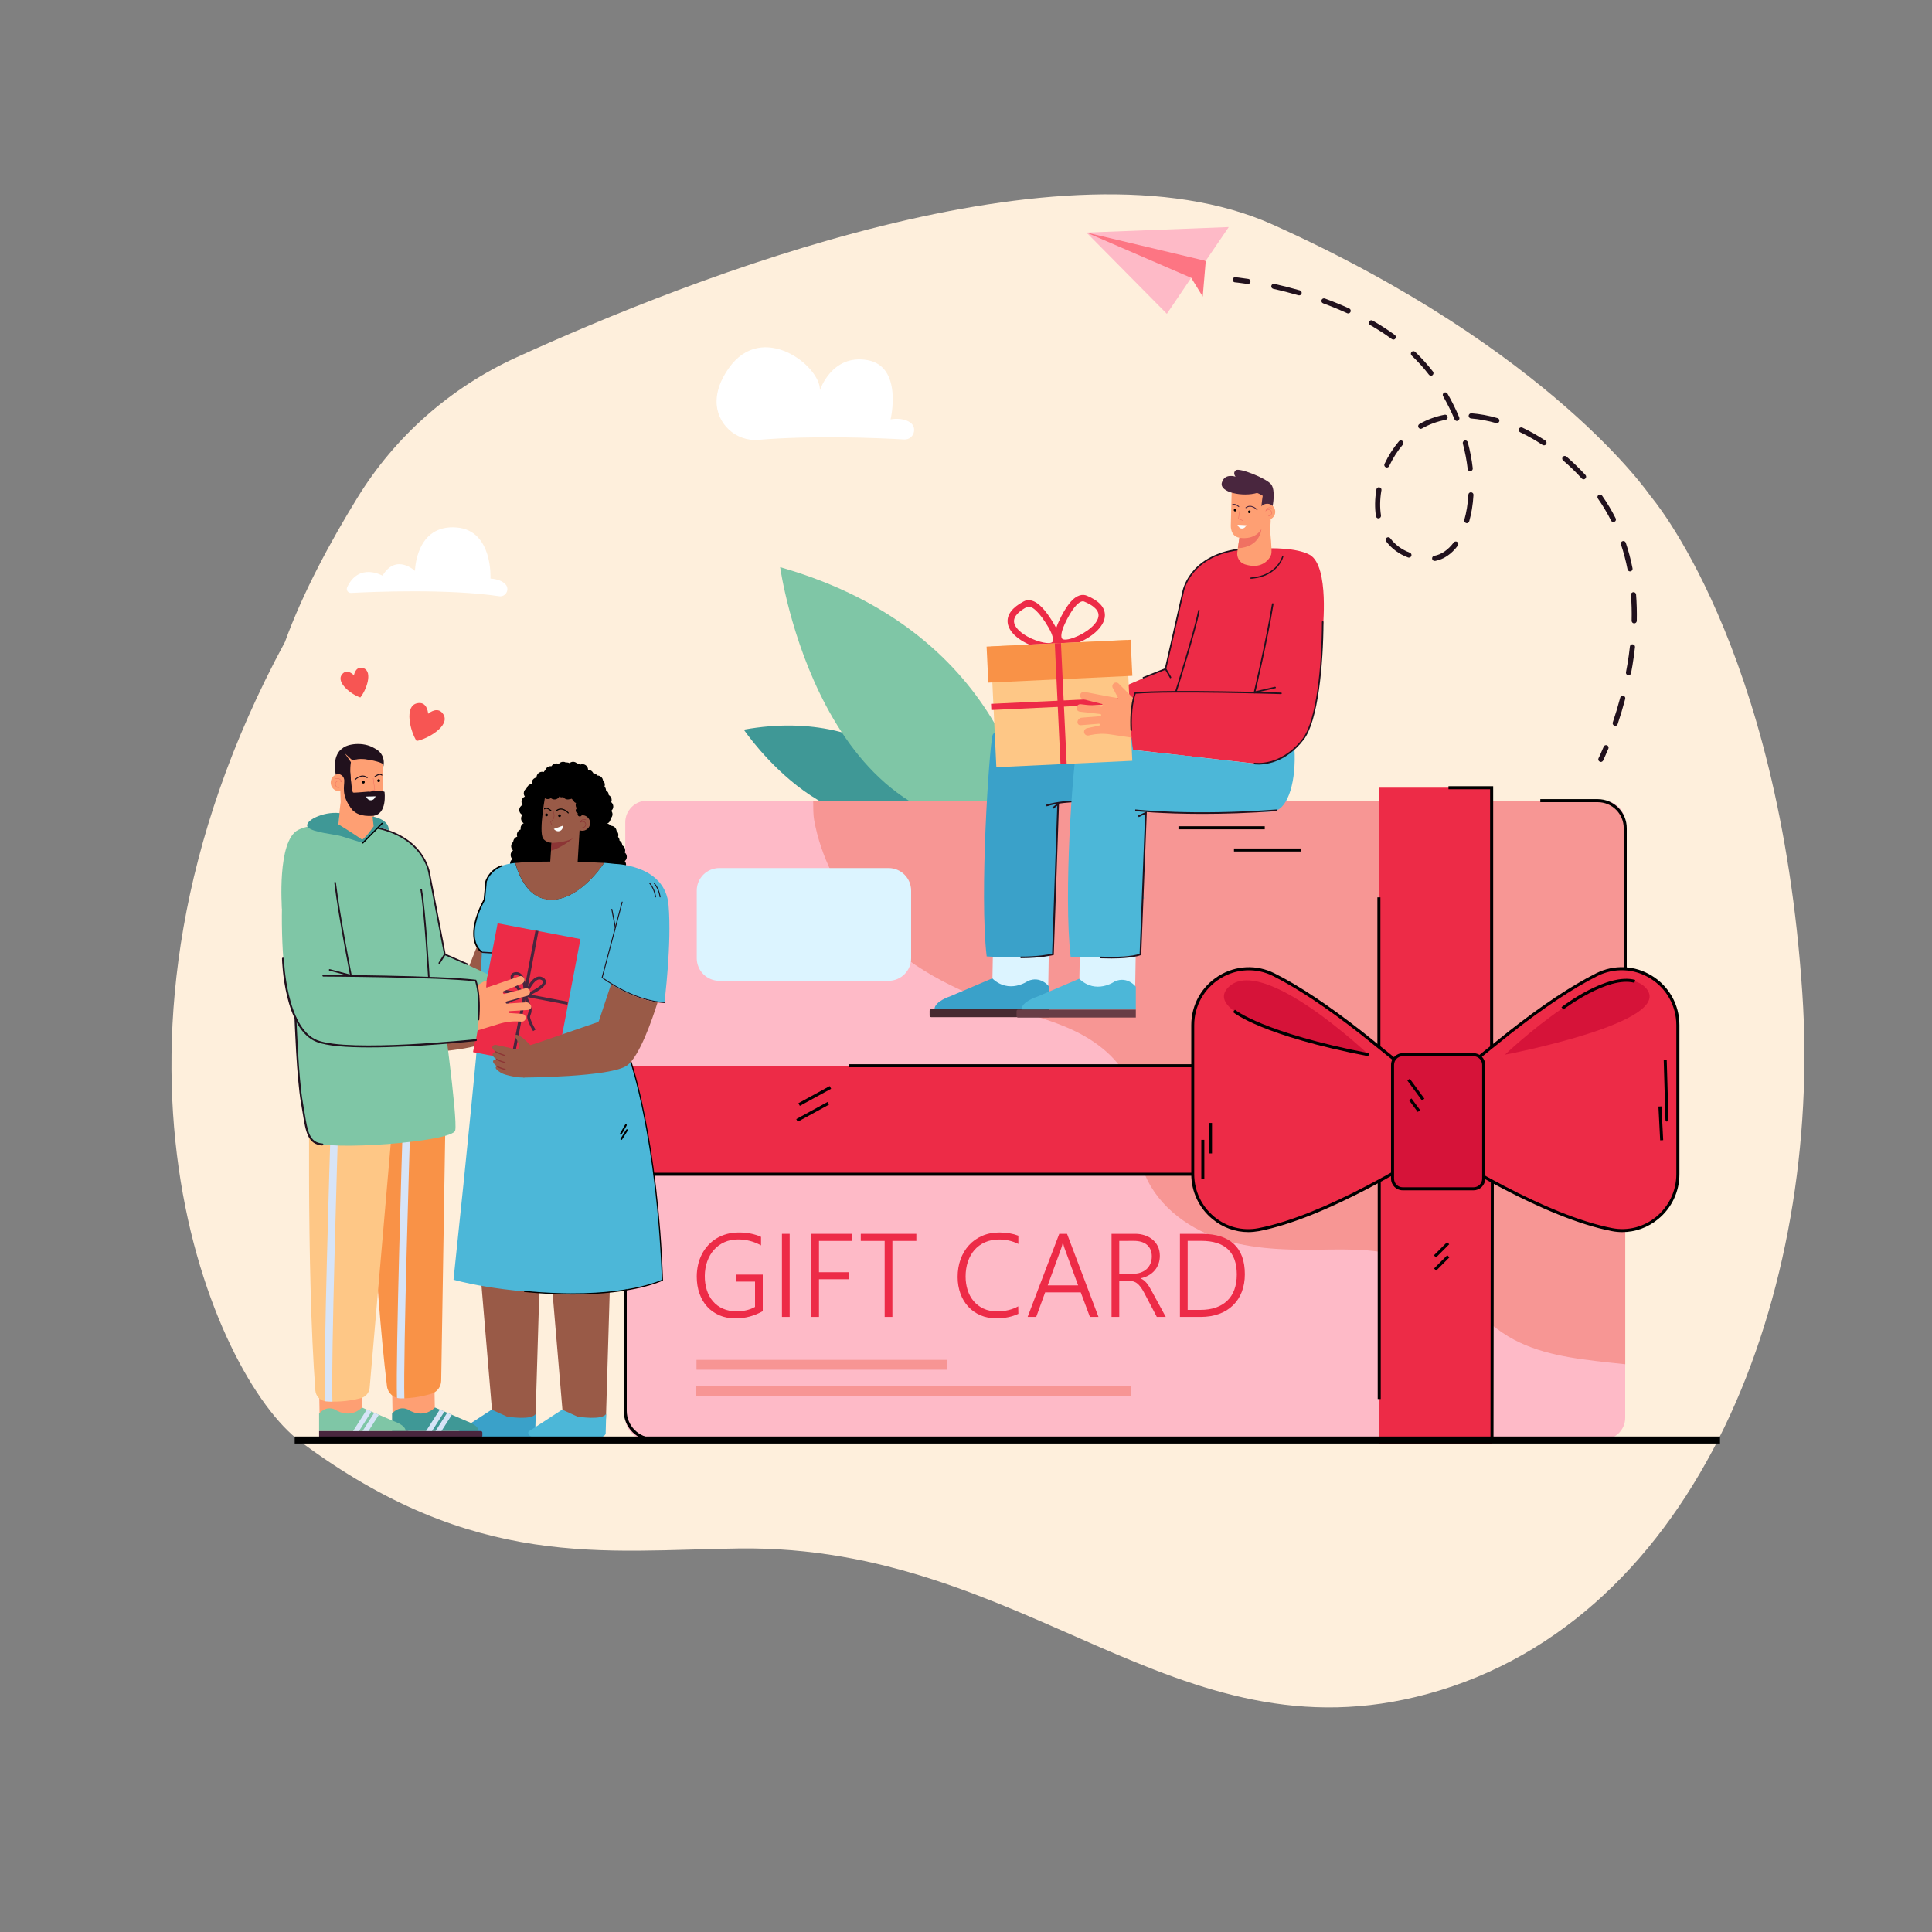 <?xml version="1.0" encoding="utf-8"?>
<!-- Generator: Adobe Illustrator 27.3.1, SVG Export Plug-In . SVG Version: 6.00 Build 0)  -->
<svg version="1.1" id="Layer_1" xmlns="http://www.w3.org/2000/svg" xmlns:xlink="http://www.w3.org/1999/xlink" x="0px" y="0px"
	 viewBox="0 0 3000 3000" style="enable-background:new 0 0 3000 3000;" xml:space="preserve">
<rect x="0" y="0" width="3000" height="3000" fill="#808080" stroke="none"/>
<style type="text/css">
	.st0{fill:#FEEFDC;}
	.st1{fill:#3F9896;}
	.st2{fill:#7FC6A6;}
	.st3{fill:#21111D;}
	.st4{fill:#FD7583;}
	.st5{fill:#FEBAC7;}
	.st6{opacity:0.5;}
	.st7{fill:#F07162;}
	.st8{fill:#ED2B47;}
	.st9{fill:#DCF4FF;}
	.st10{opacity:0.5;fill:#F07162;enable-background:new    ;}
	.st11{fill:#D61339;}
	.st12{fill:#3AA1C9;}
	.st13{fill:#472A31;}
	.st14{fill:#FE9F73;}
	.st15{fill:#49263E;}
	.st16{fill:#FBFDFC;}
	.st17{fill:#4CB7D8;}
	.st18{fill:#683D46;}
	.st19{fill:#FEC786;}
	.st20{fill:#F99247;}
	.st21{fill:#995A47;}
	.st22{fill:#8C3535;}
	.st23{fill:#D7E4F7;}
	.st24{fill:#F75553;}
	.st25{fill:#FFFFFF;}
</style>
<g>
	<g>
		<path class="st0" d="M2216.8,2630.3c-393.1,107.1-621.8-231.4-1069.1-225.9c-209.1,2.6-411.5,35.4-681.6-166.2
			c-133.9-99.9-361.1-617.4-23.6-1241.4c27.9-77.3,71.8-157.8,112.4-223.8c58.6-95.5,144.6-171.2,246.5-217.8
			c271.4-124,851.2-352.1,1175-206.4c432.8,194.7,586.2,421.1,586.2,421.1s200,229.9,236.1,772.9
			C2829.3,2002,2640.1,2515,2216.8,2630.3z"/>
	</g>
	<g>
		<g>
			<g>
				<g>
					<path class="st1" d="M1461,1243.2c0,0-90-148.8-306-110.2C1155,1133,1300.4,1348.6,1461,1243.2z"/>
				</g>
			</g>
		</g>
		<g>
			<g>
				<g>
					<path class="st2" d="M1601.5,1282.5c0,0-26.8-298.3-390.1-401.8C1211.4,880.7,1273.4,1324.2,1601.5,1282.5z"/>
				</g>
			</g>
		</g>
	</g>
	<g>
		<g>
			<g>
				<path class="st3" d="M2485.1,1183.1c1.7,0.3,3.4-0.6,4.2-2.2c0.1-0.3,3.3-6.8,8.2-18.4c0.8-2-0.1-4.4-2.1-5.2
					c-2-0.8-4.4,0.1-5.2,2.1c-4.7,11.4-7.9,17.9-8,17.9c-1,2-0.2,4.4,1.8,5.3C2484.3,1182.9,2484.7,1183.1,2485.1,1183.1z"/>
			</g>
		</g>
		<g>
			<g>
				<path class="st3" d="M2506.8,1126.8c-2.1-0.7-3.2-3-2.5-5c4.3-12.7,8.2-25.7,11.6-38.6c0.6-2.1,2.7-3.4,4.9-2.8
					c2.1,0.6,3.4,2.7,2.8,4.9c-3.5,13.1-7.4,26.2-11.7,39.1c-0.6,1.9-2.5,3-4.4,2.7C2507.2,1126.9,2507,1126.9,2506.8,1126.8z
					 M2528,1048.5c-2.2-0.4-3.6-2.5-3.2-4.7c0.8-4,1.5-8.1,2.2-12c1.6-9.3,2.9-18.7,3.9-27.8c0.2-2.2,2.2-3.8,4.4-3.5
					c2.2,0.3,3.8,2.2,3.5,4.4c-1,9.3-2.4,18.8-3.9,28.2c-0.7,4-1.4,8.1-2.2,12.2C2532.3,1047.5,2530.2,1048.9,2528,1048.5
					C2528.1,1048.5,2528,1048.5,2528,1048.5z M2533.6,963.9c0.3-13.7,0-27.2-1.1-40.1c-0.2-2.2,1.5-4.1,3.7-4.3
					c2.2-0.2,4.1,1.5,4.3,3.7c1,13.2,1.4,27,1.1,40.9c-0.1,2.2-1.9,3.9-4.1,3.9c-0.2,0-0.4,0-0.6-0.1
					C2535,967.6,2533.6,965.9,2533.6,963.9z M2186.4,865.6c-14-5.2-25.4-13.6-34-25c-1.3-1.8-1-4.3,0.8-5.6c1.8-1.3,4.3-1,5.6,0.8
					c7.7,10.2,17.9,17.7,30.4,22.4c2.1,0.8,3.1,3.1,2.3,5.1c-0.7,1.8-2.5,2.8-4.4,2.5C2186.9,865.8,2186.7,865.7,2186.4,865.6z
					 M2223.8,867.7c-0.4-2.2,1.1-4.2,3.2-4.6c11.2-2,21.6-9.2,30.3-20.7c1.3-1.8,3.8-2.1,5.6-0.8c1.8,1.3,2.1,3.8,0.8,5.6
					c-9.8,13.2-22,21.4-35.2,23.8c-0.5,0.1-0.9,0.1-1.4,0C2225.4,870.7,2224.1,869.4,2223.8,867.7z M2527.2,884
					c-2.6-13.3-6-26.3-10.2-38.7c-0.7-2.1,0.4-4.3,2.5-5c2.1-0.7,4.3,0.4,5,2.5c4.3,12.7,7.8,26.1,10.5,39.7c0.4,2.2-1,4.3-3.1,4.7
					c-0.5,0.1-1,0.1-1.4,0C2528.9,886.9,2527.5,885.7,2527.2,884z M2136.6,801.6c-2-12.8-1.8-26.4,0.5-40.6l0.2-1.1
					c0.4-2.2,2.4-3.6,4.6-3.2c0,0,0,0,0,0c2.2,0.4,3.6,2.4,3.2,4.6l-0.2,1c-2.2,13.3-2.4,26.1-0.5,38c0.3,2.2-1.1,4.2-3.3,4.6
					c-0.4,0.1-0.9,0.1-1.3,0C2138.2,804.6,2136.9,803.3,2136.6,801.6z M2276.5,812.1c-2.1-0.6-3.3-2.8-2.7-4.9c1.6-5.7,3-11.8,4-18
					c1.1-6.8,1.9-13.9,2.3-21.1c0.1-2.2,2-3.9,4.2-3.7c2.2,0.1,3.9,2,3.7,4.2c-0.4,7.5-1.2,14.9-2.4,22c-1.1,6.5-2.5,12.9-4.2,18.9
					c-0.6,2-2.5,3.2-4.5,2.8C2276.8,812.1,2276.7,812.1,2276.5,812.1z M2501.7,808.4c-6-11.9-12.9-23.4-20.5-34.3
					c-1.3-1.8-0.8-4.3,1-5.5c1.8-1.3,4.3-0.8,5.5,1c7.9,11.2,15,23.1,21.1,35.3c1,2,0.2,4.4-1.8,5.3c-0.8,0.4-1.6,0.5-2.4,0.4
					C2503.4,810.3,2502.3,809.6,2501.7,808.4z M2151.8,725.6c-2-0.9-2.9-3.3-1.9-5.3c6-12.7,13.5-24.5,22.3-35
					c1.4-1.7,3.9-1.9,5.6-0.5c1.7,1.4,1.9,3.9,0.5,5.6c-8.4,10-15.5,21.2-21.2,33.3c-0.8,1.7-2.5,2.5-4.3,2.2
					C2152.5,725.9,2152.2,725.8,2151.8,725.6z M2279,728.2c-1.5-13-4-26.2-7.5-39.3c-0.6-2.1,0.7-4.3,2.8-4.9
					c2.1-0.6,4.3,0.7,4.9,2.8c3.6,13.5,6.2,27.1,7.7,40.4c0.2,2.2-1.3,4.2-3.5,4.4c-0.4,0-0.8,0-1.1,0
					C2280.6,731.4,2279.2,730,2279,728.2z M2456,742.9c-9-9.9-18.7-19.3-28.8-27.9c-1.7-1.4-1.9-3.9-0.4-5.6
					c1.4-1.7,3.9-1.9,5.6-0.4c10.3,8.9,20.2,18.5,29.5,28.6c1.5,1.6,1.4,4.1-0.3,5.6c-0.9,0.9-2.2,1.2-3.3,1
					C2457.4,744,2456.6,743.6,2456,742.9z M2202.6,663.8c-1.1-1.9-0.4-4.3,1.5-5.4c11.8-6.8,25-11.7,39.1-14.4
					c2.2-0.4,4.2,1,4.7,3.2c0.4,2.2-1,4.2-3.2,4.7c-13.3,2.6-25.6,7.1-36.7,13.5c-0.8,0.5-1.8,0.6-2.6,0.5
					C2204.3,665.6,2203.3,664.9,2202.6,663.8z M2395.3,690.9c-11.3-7.5-23.1-14.1-34.8-19.7c-2-0.9-2.8-3.3-1.9-5.3s3.3-2.8,5.3-1.9
					c12.1,5.7,24.1,12.5,35.8,20.2c1.8,1.2,2.3,3.7,1.1,5.5c-0.9,1.4-2.5,2-4,1.7C2396.3,691.4,2395.7,691.2,2395.3,690.9z
					 M2258.6,651.1c-5.1-12.2-11.1-24.2-17.8-35.9c-1.1-1.9-0.4-4.3,1.5-5.4c1.9-1.1,4.3-0.4,5.4,1.5c6.9,12,13,24.3,18.2,36.8
					c0.8,2-0.1,4.4-2.1,5.2c-0.7,0.3-1.5,0.4-2.2,0.3C2260.3,653.2,2259.1,652.4,2258.6,651.1z M2323.2,657
					c-13.2-3.8-26.5-6.2-39-7.2c-2.2-0.2-3.8-2.1-3.7-4.3c0.2-2.2,2.1-3.8,4.3-3.7c13.1,1,26.9,3.5,40.6,7.5
					c2.1,0.6,3.3,2.8,2.7,4.9c-0.6,2-2.5,3.2-4.5,2.8C2323.4,657.1,2323.3,657,2323.2,657z M2218.8,581.8
					c-7.9-10.3-16.9-20.3-26.8-29.7c-1.6-1.5-1.6-4-0.1-5.6c1.5-1.6,4-1.6,5.6-0.1c10.1,9.7,19.4,20,27.6,30.6
					c1.3,1.7,1,4.2-0.7,5.6c-0.9,0.7-2,0.9-3.1,0.8C2220.3,583.1,2219.4,582.6,2218.8,581.8z M2161.2,526.5
					c-10.4-7.6-21.8-15-33.7-21.8c-1.9-1.1-2.6-3.5-1.5-5.4c1.1-1.9,3.5-2.6,5.4-1.5c12.2,7,23.8,14.5,34.4,22.3
					c1.8,1.3,2.2,3.8,0.9,5.6c-0.9,1.3-2.4,1.8-3.9,1.6C2162.3,527.1,2161.8,526.8,2161.2,526.5z M2091.8,486.3
					c-11.9-5.4-24.4-10.6-37.3-15.3c-2.1-0.8-3.1-3-2.4-5.1c0.8-2.1,3-3.1,5.1-2.4c13.1,4.8,25.8,10,37.9,15.5c2,0.9,2.9,3.3,2,5.3
					c-0.8,1.7-2.5,2.6-4.3,2.3C2092.4,486.5,2092.1,486.4,2091.8,486.3z M2016.2,458.5c-12.8-3.7-25.9-7.1-39.1-10
					c-2.1-0.5-3.5-2.6-3-4.7c0.5-2.1,2.6-3.5,4.7-3c13.3,3,26.7,6.4,39.6,10.1c2.1,0.6,3.3,2.8,2.7,4.9c-0.6,2-2.5,3.1-4.5,2.8
					C2016.5,458.5,2016.3,458.5,2016.2,458.5z"/>
			</g>
		</g>
		<g>
			<g>
				<path class="st3" d="M1917.4,438.4c0.1,0,0.2,0,0.3,0c0.1,0,7.3,0.7,19.5,2.5c2.2,0.3,4.2-1.2,4.5-3.3c0.3-2.2-1.1-4.2-3.3-4.5
					c0,0,0,0-0.1,0c-12.4-1.9-19.7-2.6-20-2.6c-2.2-0.2-4.1,1.4-4.3,3.6C1913.9,436.2,1915.3,438.1,1917.4,438.4z"/>
			</g>
		</g>
	</g>
	<g>
		<g>
			<g>
				<path class="st4" d="M1867.6,460.5l-17.9-29.1c0,0-108-30.4-109.4-31.4c-1.4-1-53.2-38.9-53.2-38.9l71.8,7.8l113.4,36.2
					L1867.6,460.5z"/>
			</g>
		</g>
		<g>
			<g>
				<polygon class="st5" points="1908,352.6 1687.1,361.1 1872.2,405.1 				"/>
			</g>
		</g>
		<g>
			<g>
				<polygon class="st5" points="1849.7,431.4 1811.9,487.3 1687.1,361.1 				"/>
			</g>
		</g>
	</g>
	<g>
		<path class="st5" d="M2489.8,2235.2H1004.7c-18.7,0-33.8-15.2-33.8-33.8v-924.3c0-18.7,15.2-33.8,33.8-33.8h1485.1
			c18.7,0,33.8,15.2,33.8,33.8v924.3C2523.7,2220,2508.5,2235.2,2489.8,2235.2z"/>
	</g>
	<g class="st6">
		<path class="st7" d="M2523.7,2118.4v-830.1c0-24.9-20.2-45.1-45.1-45.1H1262.7c0.1,11.1,0,22,1.5,30.2
			c10.3,56.8,37.6,110.1,75.3,153.6c54.7,63,129.7,106.1,208.9,132.5c41,13.7,83.5,23.3,122.3,42.3c38.8,19,74.5,49.5,87.6,90.6
			c11.6,36.2,4.5,75.9,13.5,112.8c13.1,53.6,59.5,94.4,111,114.2c51.5,19.8,108.1,21.8,163.3,21.1c50.8-0.6,103.8-2.8,149.8,18.7
			c56.6,26.4,92.6,83.9,146.1,116c46.5,27.9,102.4,34.5,156.3,40.5C2506.8,2116.6,2515.2,2117.6,2523.7,2118.4z"/>
	</g>
	<g>
		<rect x="2141.1" y="1223.1" class="st8" width="175.1" height="1018.4"/>
	</g>
	<g>
		<rect x="948.2" y="1654.9" class="st8" width="1597.1" height="168.7"/>
	</g>
	<g>
		<path class="st9" d="M1379.7,1523H1117c-19.4,0-35.1-15.7-35.1-35.1V1383c0-19.4,15.7-35.1,35.1-35.1h262.7
			c19.4,0,35.1,15.7,35.1,35.1V1488C1414.8,1507.3,1399.1,1523,1379.7,1523z"/>
	</g>
	<g>
		<rect x="1081.5" y="2111.6" class="st10" width="389" height="15.3"/>
	</g>
	<g>
		<rect x="1081.1" y="2152.8" class="st10" width="674.6" height="15.3"/>
	</g>
	<g>
		<path class="st8" d="M2178.4,1749.7c0,0,192.5,134.1,324.6,159.6c53.2,10.3,102.3-31.8,102.3-86v-231.5
			c0-64.7-68.1-107.5-125.9-78.4C2349.1,1578.9,2178.4,1749.7,2178.4,1749.7z"/>
	</g>
	<g>
		<path class="st8" d="M2279,1749.7c0,0-192.5,134.1-324.6,159.6c-53.2,10.3-102.3-31.8-102.3-86v-231.5
			c0-64.7,68.1-107.5,125.9-78.4C2108.2,1578.9,2279,1749.7,2279,1749.7z"/>
	</g>
	<g>
		<path class="st11" d="M2336.8,1637.7c0,0,165.8-157.6,218-104.5C2607,1586.4,2336.8,1637.7,2336.8,1637.7z"/>
	</g>
	<g>
		<path class="st11" d="M2125.2,1637.7c0,0-165.8-157.6-218-104.5C1855,1586.4,2125.2,1637.7,2125.2,1637.7z"/>
	</g>
	<g>
		<path d="M1938.4,1913.2c-20.1,0-39.8-7-55.7-20.2c-20.9-17.2-32.9-42.7-32.9-69.7v-231.5c0-31.5,16-60.1,42.8-76.6
			c26.5-16.3,58.8-17.8,86.5-3.8c38.6,19.4,84.4,49.9,136.4,90.7l56.4,45.3l-3,3.7l-56.4-45.3c-51.7-40.6-97.3-70.9-135.6-90.2
			c-26.2-13.2-56.8-11.8-81.9,3.7c-25.4,15.7-40.6,42.8-40.6,72.6v231.5c0,25.7,11.4,49.7,31.2,66.1c19.2,15.9,44.1,22.3,68.3,17.6
			c103-19.9,243.3-106.4,298.9-142.6l2.6,3.9c-55.8,36.4-196.8,123.3-300.6,143.3C1949.3,1912.6,1943.8,1913.2,1938.4,1913.2z"/>
	</g>
	<g>
		<path d="M2519,1913.2c-5.5,0-11-0.5-16.4-1.6c-103.8-20-244.8-106.9-300.6-143.3l2.6-3.9c55.6,36.3,196,122.7,298.9,142.6
			c24.2,4.7,49.1-1.8,68.3-17.6c19.8-16.4,31.2-40.4,31.2-66.1v-231.5c0-29.8-15.2-57-40.6-72.6c-25.1-15.5-55.7-16.8-81.9-3.7
			c-38.3,19.3-83.9,49.6-135.6,90.2l-56.3,45.3l-2.9-3.7l56.4-45.3c51.9-40.8,97.8-71.3,136.4-90.7c27.7-13.9,60-12.5,86.5,3.8
			c26.8,16.5,42.8,45.2,42.8,76.6v231.5c0,27.1-12,52.5-32.9,69.7C2558.8,1906.2,2539.1,1913.2,2519,1913.2z"/>
	</g>
	<g>
		<path class="st11" d="M2288.6,1846h-111.1c-8.4,0-15.2-6.8-15.2-15.2v-177.9c0-8.4,6.8-15.2,15.2-15.2h111.1
			c8.4,0,15.2,6.8,15.2,15.2v177.9C2303.8,1839.2,2297,1846,2288.6,1846z"/>
	</g>
	<g>
		<rect x="1317.8" y="1652.5" width="534.3" height="4.7"/>
	</g>
	<g>
		<rect x="948.2" y="1821" width="903.9" height="4.7"/>
	</g>
	<g>
		<rect x="1238.3" y="1698.8" transform="matrix(0.877 -0.48 0.48 0.877 -661.669 817.581)" width="55.4" height="4.7"/>
	</g>
	<g>
		<rect x="1235" y="1723.5" transform="matrix(0.877 -0.48 0.48 0.877 -673.95 819.01)" width="55.4" height="4.7"/>
	</g>
	<g>
		<path d="M2288.1,1848.3H2178c-9.9,0-18-8.1-18-18v-176.9c0-9.9,8.1-18,18-18h110.2c9.9,0,18,8.1,18,18v176.9
			C2306.2,1840.3,2298.1,1848.3,2288.1,1848.3z M2178,1640.1c-7.3,0-13.3,6-13.3,13.3v176.9c0,7.3,6,13.3,13.3,13.3h110.2
			c7.3,0,13.3-6,13.3-13.3v-176.9c0-7.3-6-13.3-13.3-13.3H2178z"/>
	</g>
	<g>
		<path d="M2124.8,1640.1c-165.4-32-208.4-67.1-210.2-68.6l3-3.6c0.4,0.4,44.3,35.9,208.1,67.5L2124.8,1640.1z"/>
	</g>
	<g>
		<path d="M2427.5,1567.6l-2.9-3.7c2.9-2.2,71.3-54.1,114.5-42.3l-1.2,4.5C2497,1514.9,2428.2,1567,2427.5,1567.6z"/>
	</g>
	<g>
		<path d="M2588.5,1741.6c-1.7,0-2.2-1.3-2.3-2.4h0h0c0-0.4-0.1-0.7-0.1-1l-2.7-92l4.7-0.1c0.9,31.6,2.6,91.6,2.7,92.9l-2.4,0.1l0,0
			h2.4L2588.5,1741.6C2588.5,1741.6,2588.5,1741.6,2588.5,1741.6z"/>
	</g>
	<g>
		
			<rect x="2575.7" y="1717.5" transform="matrix(0.999 -5.149861e-02 5.149861e-02 0.999 -86.379 135.081)" width="4.7" height="52.5"/>
	</g>
	<g>
		<rect x="1865.4" y="1769.9" width="4.7" height="61.1"/>
	</g>
	<g>
		<rect x="1877.3" y="1743.7" width="4.7" height="47.3"/>
	</g>
	<g>
		<rect x="2195.5" y="1672.8" transform="matrix(0.807 -0.591 0.591 0.807 -575.069 1625.381)" width="4.7" height="38.4"/>
	</g>
	<g>
		<rect x="2194.2" y="1705.2" transform="matrix(0.803 -0.596 0.596 0.803 -590.261 1646.933)" width="4.7" height="22.6"/>
	</g>
	<g>
		<polygon points="2318.6,1625.7 2313.8,1625.7 2313.8,1225.5 2249.2,1225.5 2249.2,1220.8 2318.6,1220.8 		"/>
	</g>
	<g>
		<rect x="2138.8" y="1393.4" width="4.7" height="232.3"/>
	</g>
	<g>
		<rect x="2139.3" y="1833.5" width="4.7" height="338.9"/>
	</g>
	<g>
		<polygon points="2319.1,2239.6 2262.7,2239.6 2262.7,2234.9 2314.4,2234.9 2314.9,1834.4 2319.6,1834.4 		"/>
	</g>
	<g>
		<rect x="2224.4" y="1938.3" transform="matrix(0.707 -0.707 0.707 0.707 -716.503 2151.56)" width="29" height="4.7"/>
	</g>
	<g>
		<rect x="2224.6" y="1958.9" transform="matrix(0.705 -0.709 0.709 0.705 -730.432 2165.926)" width="29.1" height="4.7"/>
	</g>
	<g>
		<path d="M2526,1504.1h-4.7v-218.2c0-22.2-18.1-40.3-40.3-40.3h-89.2v-4.7h89.2c24.8,0,45,20.2,45,45V1504.1z"/>
	</g>
	<g>
		<path d="M1358.8,2237.5h-343.6c-25.7,0-46.7-20.9-46.7-46.7v-296.1h4.7v296.1c0,23.1,18.8,42,42,42h343.6L1358.8,2237.5
			L1358.8,2237.5z"/>
	</g>
	<g>
		<rect x="1829.9" y="1283" width="134" height="4.7"/>
	</g>
	<g>
		<rect x="1916.1" y="1317.5" width="104.6" height="4.7"/>
	</g>
	<g>
		<g>
			<g>
				<g>
					<g>
						<g>
							<g>
								<g>
									<g>
										<g>
											<g>
												<polygon class="st9" points="1540.5,1551.3 1627.4,1552.5 1628.7,1471.2 1542.1,1460.5 												"/>
											</g>
										</g>
									</g>
								</g>
							</g>
						</g>
					</g>
				</g>
			</g>
		</g>
		<g>
			<g>
				<g>
					<g>
						<g>
							<g>
								<g>
									<path class="st12" d="M1451.1,1567h177.6v-35.4c0,0-12.9-17-32.6-8.3c0,0-29.1,20.9-55.3-4.1l-65.7,28
										C1475,1547.2,1451.1,1555,1451.1,1567z"/>
								</g>
							</g>
						</g>
					</g>
				</g>
			</g>
			<g>
				<g>
					<g>
						<g>
							<g>
								<g>
									<path class="st13" d="M1628.7,1579.4h-182.9c-1.3,0-2.3-1.1-2.3-2.3v-7.7c0-1.3,1.1-2.3,2.3-2.3h182.9V1579.4z"/>
								</g>
							</g>
						</g>
					</g>
				</g>
			</g>
		</g>
		<g>
			<g>
				<g>
					<g>
						<g>
							<path class="st12" d="M1729.6,1092.1c0,0-183.1,28.5-188.4,49.7c-5.3,21.2-20.5,247-9.1,343.3c0,0,69.8,4.8,103.1-3.3
								l8.1-234.8l55.1-6.3l126.2-151.7L1729.6,1092.1z"/>
						</g>
					</g>
				</g>
			</g>
		</g>
		<g>
			<g>
				<g>
					<g>
						<g>
							<path class="st3" d="M1757,1440.2c3.5-13.6,4.6-146.7,4.6-152.4l-2.6,0c0,1.4-1,138.4-4.5,151.8L1757,1440.2z"/>
						</g>
					</g>
				</g>
			</g>
		</g>
		<g>
			<g>
				<g>
					<g>
						<g>
							<path class="st3" d="M1625.2,1252.1c16.8-5.4,40-6.3,40.2-6.3l-0.1-2.6c-0.2,0-23.7,0.8-40.9,6.4L1625.2,1252.1z"/>
						</g>
					</g>
				</g>
			</g>
		</g>
		<g>
			<g>
				<g>
					<g>
						<g>
							<path class="st3" d="M1587.3,1487.8c28.3,0,47.9-4.6,48.1-4.7l0.9-0.2l8.2-237.4l-10.5,8.4l1.6,2l6.1-4.9l-8,229.9
								c-4.3,0.9-23.2,4.7-49,4.4l0,2.6C1585.7,1487.8,1586.5,1487.8,1587.3,1487.8z"/>
						</g>
					</g>
				</g>
			</g>
		</g>
		<g>
			<g>
				<g>
					<g>
						<g>
							<g>
								<path class="st8" d="M1822.4,1033.9c-2.5,0-104.4,43.8-104.4,43.8l20.5,39.3l57.2-12.5L1822.4,1033.9z"/>
							</g>
						</g>
					</g>
				</g>
			</g>
		</g>
		<g>
			<g>
				<g>
					<g>
						<path class="st8" d="M1969.9,851.4c0,0,43.3-1.5,64,10.2c30.9,17.5,19.9,117.6,19.9,117.6s-26.2-14.3-27.8-19.1
							C2024.4,955.3,1969.9,851.4,1969.9,851.4z"/>
					</g>
				</g>
			</g>
		</g>
		<g class="st6">
			<g>
				
					<rect x="1685" y="1328.5" transform="matrix(0.979 -0.202 0.202 0.979 -241.766 369.733)" class="st12" width="14.8" height="84.2"/>
			</g>
		</g>
		<g class="st6">
			<g>
				
					<rect x="1719.4" y="1321.4" transform="matrix(0.979 -0.202 0.202 0.979 -239.628 376.536)" class="st12" width="14.8" height="84.2"/>
			</g>
		</g>
		<g class="st6">
			<g>
				
					<rect x="1753.9" y="1314.3" transform="matrix(0.979 -0.202 0.202 0.979 -237.485 383.341)" class="st12" width="14.8" height="84.2"/>
			</g>
		</g>
		<g>
			<g>
				<g>
					<g>
						<path class="st8" d="M2011.9,859.2c-24.6-3.4-89.6-5.8-89.6-5.8s-8.6,2.3-5.9,1c-71.7,12.7-79.7,65.9-79.7,65.9l-35,153.7
							l-39,2.1c-12.6,23.9-3.3,88.3-3.3,88.3l188.7,21.3c0,0,40.8,6.7,75.3-37.5c22.8-29.3,30.6-119.1,30.6-184.8
							C2054,963.3,2050.1,864.5,2011.9,859.2z"/>
					</g>
				</g>
			</g>
		</g>
		<g>
			<g>
				<g>
					<g>
						<g>
							<g>
								<path class="st3" d="M1948.4,1076.6c-0.2,0.1-0.5,0.1-0.7,0c-0.6-0.2-1-0.8-0.9-1.4c0.2-0.8,19.9-84.7,28.3-137.5
									c0.1-0.7,0.7-1.1,1.4-1c0.7,0.1,1.1,0.7,1,1.4c-8.4,52.9-28.2,136.8-28.3,137.6C1949.1,1076.2,1948.8,1076.5,1948.4,1076.6z
									"/>
							</g>
						</g>
					</g>
				</g>
			</g>
		</g>
		<g>
			<g>
				<g>
					<g>
						<g>
							<g>
								<path class="st3" d="M1826.4,1075.2c-0.2,0.1-0.5,0.1-0.8,0c-0.6-0.2-1-0.9-0.8-1.5c0.3-0.9,29.6-93.8,35.7-125.9
									c0.1-0.6,0.7-1.1,1.4-0.9c0.6,0.1,1.1,0.7,0.9,1.4c-6.1,32.2-35.4,125.2-35.7,126.2
									C1827,1074.8,1826.7,1075.1,1826.4,1075.2z"/>
							</g>
						</g>
					</g>
				</g>
			</g>
		</g>
		<g>
			<g>
				<g>
					<g>
						<g>
							<g>
								<path class="st3" d="M1945.3,898.5c-0.9,0.1-1.9,0.2-2.8,0.2c-0.5,0-1-0.4-1.1-0.9c0-0.5,0.4-1,0.9-1.1
									c41-2.9,48.7-32.9,48.7-33.2c0.1-0.5,0.6-0.9,1.1-0.8c0.5,0.1,0.9,0.6,0.8,1.1C1993,864.1,1985.4,894.3,1945.3,898.5z"/>
							</g>
						</g>
					</g>
				</g>
			</g>
		</g>
		<g>
			<g>
				<g>
					<g>
						<g>
							<g>
								<path class="st3" d="M1818,1053.1c-0.5,0.2-1.2,0-1.4-0.5l-8-13.7l0.1-0.5l27-118.4c0.2-1.1,2.5-14.9,14.2-30.1
									c11-14.3,32.6-32.4,73.3-37.8c0.7-0.1,1.3,0.4,1.3,1c0.1,0.7-0.4,1.3-1,1.3c-39.8,5.3-61,22.9-71.7,36.8
									c-11.6,15-13.8,29-13.8,29.1l0,0.1l-26.9,117.9l7.5,12.9c0.3,0.6,0.1,1.3-0.4,1.6C1818.1,1053,1818,1053.1,1818,1053.1z"/>
							</g>
						</g>
					</g>
				</g>
			</g>
		</g>
		<g>
			<g>
				<g>
					<g>
						<g>
							<g>
								<g>
									<g>
										<g>
											<path class="st14" d="M1912.5,764l-1.3,51.9c0,0-1.1,16.7,13.4,19.1l-3.3,22.2c-1.2,8.2,3.5,16.3,11.4,19
												c3.9,1.3,8.5,2.3,13.7,2.5c16.7,0.4,26-11.8,27.6-18.1c1.6-6.2-1.8-36.2-1.8-36.2l0.9-14.7l-0.4-56.9L1912.5,764z"/>
										</g>
									</g>
								</g>
							</g>
						</g>
					</g>
				</g>
			</g>
			<g>
				<g>
					<g>
						<g>
							<g>
								<g>
									<g>
										<g>
											<path class="st7" d="M1958.7,821.7c0,0-1.7,27.9-36.6,29.6l2.4-16.4C1924.6,835,1947,840.1,1958.7,821.7z"/>
										</g>
									</g>
								</g>
							</g>
						</g>
					</g>
				</g>
			</g>
			<g>
				<g>
					<g>
						<g>
							<g>
								<g>
									<g>
										<g>
											<path class="st15" d="M1952,792.3c0.2,0,0.3-0.1,0.5-0.2c0.3-0.3,0.3-0.7,0-1c-0.1-0.1-9.4-10.1-18.3-3.3
												c-0.3,0.2-0.4,0.7-0.1,1c0.2,0.3,0.7,0.4,1,0.1c7.9-6,16.1,2.8,16.4,3.1C1951.7,792.2,1951.9,792.3,1952,792.3z"/>
										</g>
									</g>
								</g>
							</g>
						</g>
					</g>
				</g>
			</g>
			<g>
				<g>
					<g>
						<g>
							<g>
								<g>
									<path class="st15" d="M1976.2,785.6l-15.1,2.7l-2.8,2.7c0,0,1.9-25.1,4.9-30C1966.2,756.2,1976.2,785.6,1976.2,785.6z"/>
								</g>
							</g>
						</g>
					</g>
				</g>
			</g>
			<g>
				<g>
					<g>
						<g>
							<g>
								<g>
									<g>
										<g>
											<path class="st15" d="M1923.5,787.3c0.2,0,0.4-0.1,0.5-0.2c0.3-0.3,0.2-0.7,0-1c-0.3-0.2-6.8-6.1-11-2.6
												c-0.3,0.2-0.3,0.7-0.1,1c0.2,0.3,0.7,0.3,1,0.1c3.4-2.7,9.2,2.5,9.2,2.6C1923.2,787.3,1923.4,787.3,1923.5,787.3z"/>
										</g>
									</g>
								</g>
							</g>
						</g>
					</g>
				</g>
			</g>
			<g>
				<g>
					<g>
						<g>
							<g>
								<g>
									<g>
										<g>
											<path d="M1937.9,794.7c0,1.2,0.9,2.1,2,2.1s2.1-0.9,2.1-2c0-1.2-0.9-2.1-2-2.1C1938.9,792.6,1938,793.6,1937.9,794.7z"/>
										</g>
									</g>
								</g>
							</g>
						</g>
					</g>
				</g>
			</g>
			<g>
				<g>
					<g>
						<g>
							<g>
								<g>
									<g>
										<g>
											<path d="M1915.8,792c0,1.2,0.9,2.1,2,2.1s2.1-0.9,2.1-2c0-1.2-0.9-2.1-2-2.1C1916.8,790,1915.9,790.9,1915.8,792z"/>
										</g>
									</g>
								</g>
							</g>
						</g>
					</g>
				</g>
			</g>
			<g>
				<g>
					<g>
						<g>
							<g>
								<g>
									<g>
										<g>
											<path class="st14" d="M1955.2,794.4c-0.2,6.9,5.3,12.7,12.2,12.8c6.9,0.2,12.7-5.3,12.8-12.2c0.2-6.9-5.3-12.7-12.2-12.8
												C1961.1,782.1,1955.3,787.5,1955.2,794.4z"/>
										</g>
									</g>
								</g>
							</g>
						</g>
					</g>
				</g>
			</g>
			<g>
				<g>
					<g>
						<g>
							<g>
								<g>
									<g>
										<g>
											<path class="st7" d="M1969.7,801.7c2.6,0.1,4.4-1.8,5-3.8c0.7-2.3,0-4.6-1.8-5.8c-2.7-1.8-5.3-0.8-6.6,0.1
												c0.6-1.4,1.4-2.4,2.6-3c2.5-1.3,5.5-0.2,5.6-0.2c0.2,0.1,0.4,0,0.4-0.2c0.1-0.2,0-0.4-0.2-0.4c-0.1,0-3.3-1.2-6.1,0.2
												c-1.6,0.8-2.7,2.3-3.3,4.5l-0.3,1.2l0.9-0.9c0.1-0.1,3.2-2.9,6.6-0.7c1.9,1.3,2,3.5,1.5,5c-0.5,1.6-1.9,3.4-4.3,3.3
												c0,0,0,0-0.1,0c-0.2,0-0.3,0.1-0.4,0.3C1969.3,801.6,1969.4,801.7,1969.7,801.7C1969.6,801.7,1969.6,801.7,1969.7,801.7z
												"/>
										</g>
									</g>
								</g>
							</g>
						</g>
					</g>
				</g>
			</g>
			<g>
				<g>
					<g>
						<g>
							<g>
								<g>
									<g>
										<g>
											<path class="st7" d="M1930.2,808.6c0.1,0,0.3-0.1,0.3-0.2c0.1-0.2,0-0.4-0.2-0.4l-6.9-2.5l2.6-16.3
												c0-0.2-0.1-0.4-0.3-0.4c-0.2,0-0.4,0.1-0.4,0.3l-2.7,16.9l7.4,2.7C1930.1,808.6,1930.2,808.6,1930.2,808.6z"/>
										</g>
									</g>
								</g>
							</g>
						</g>
					</g>
				</g>
			</g>
			<g>
				<g>
					<g>
						<g>
							<g>
								<g>
									<g>
										<g>
											<path class="st16" d="M1935.4,815.5c-0.2,0-13.7-0.7-13.7-0.7s1.6,5.6,6.6,5.9C1933.3,820.9,1935.4,815.5,1935.4,815.5z"
												/>
										</g>
									</g>
								</g>
							</g>
						</g>
					</g>
				</g>
			</g>
			<g>
				<g>
					<g>
						<g>
							<g>
								<g>
									<path class="st15" d="M1976.2,785.6c0,0,4.9-24.2-2.4-33.5c-7.2-9.3-49.6-26.3-54.9-21.9c-5.3,4.4-0.3,10-0.3,10
										s-17-6-21.3,9.2s32.5,22.6,54.7,16C1952.1,765.5,1966.5,770.1,1976.2,785.6z"/>
								</g>
							</g>
						</g>
					</g>
				</g>
			</g>
		</g>
		<g>
			<g>
				<g>
					<g>
						<g>
							<g>
								<path class="st3" d="M1980.4,1068.7c-0.1,0-0.1,0-0.2,0l-31.9,7.3c-0.6,0.1-1.3-0.3-1.4-0.9c-0.1-0.6,0.3-1.3,0.9-1.4
									l31.9-7.3c0.6-0.1,1.3,0.3,1.4,0.9C1981.3,1067.9,1981,1068.5,1980.4,1068.7z"/>
							</g>
						</g>
					</g>
				</g>
			</g>
		</g>
		<g>
			<g>
				<g>
					<g>
						<g>
							<g>
								<path class="st3" d="M1775.8,1053.5c-0.6,0.2-1.3-0.1-1.5-0.7c-0.2-0.6,0.1-1.3,0.7-1.5l34.4-13.7c0.6-0.2,1.3,0.1,1.5,0.7
									c0.2,0.6-0.1,1.3-0.7,1.5L1775.8,1053.5C1775.8,1053.5,1775.8,1053.5,1775.8,1053.5z"/>
							</g>
						</g>
					</g>
				</g>
			</g>
		</g>
		<g>
			<g>
				<g>
					<g>
						<g>
							<g>
								<g>
									<g>
										<g>
											<g>
												<polygon class="st9" points="1675.5,1551.3 1762.4,1552.5 1763.7,1471.2 1677.1,1460.5 												"/>
											</g>
										</g>
									</g>
								</g>
							</g>
						</g>
					</g>
				</g>
			</g>
		</g>
		<g>
			<g>
				<path class="st17" d="M1948.2,1185.7l-122.4-13.8c-17.6,23.1-29.3,40.3-29.3,40.3l14.5,49.3c0,0,74.9,1.2,127.3-0.6
					c16.8-0.6,31.8,0.6,40.7-1.4c21.9-4.9,33.9-48,31-96.7C1979.2,1190.8,1948.2,1185.7,1948.2,1185.7z"/>
			</g>
		</g>
		<g>
			<g>
				<path class="st17" d="M1759.4,1164.4c0,0-2.7-18.6-3.2-39.5c-38.8,13.2-81.8,30.2-84.7,41.7c-5.3,21.2-20.4,222.7-9,319
					c0,0,75,4.3,108.4-3.8l9-221.5l32.4,1.1l48.7-85.6L1759.4,1164.4z"/>
			</g>
		</g>
		<g>
			<g>
				<g>
					<g>
						<g>
							<g>
								<path class="st3" d="M1981,1182.1c-2.8,1.1-5.4,1.9-7.9,2.5c-14.6,3.9-24.8,2.3-25.2,2.2c-0.6-0.1-1.1-0.7-1-1.4
									c0.1-0.6,0.7-1.1,1.4-1c0.1,0,10.2,1.6,24.3-2.2c13-3.5,32.2-12.4,49.8-34.9c22.1-28.3,30.1-115.4,30.3-181.5
									c0-0.7,0.5-1.2,1.2-1.2c0.7,0,1.2,0.5,1.2,1.2c-0.2,66.4-8.4,154.1-30.8,182.9C2009.6,1167.8,1993.7,1177.3,1981,1182.1z"/>
							</g>
						</g>
					</g>
				</g>
			</g>
		</g>
		<g>
			<g>
				<g>
					<g>
						<path class="st3" d="M1867.3,1263.8c32.7,0,71.8-1.1,115.8-4.4l-0.2-2.5c-131.2,9.9-219.1,0.1-220,0l-0.3,2.5
							C1763.2,1259.5,1802.4,1263.8,1867.3,1263.8z"/>
					</g>
				</g>
			</g>
		</g>
		<g>
			<g>
				<g>
					<g>
						<g>
							<path class="st3" d="M1725.9,1488.3c33.1,0,45-5,45.5-5.2l0.7-0.3l8.7-222.8l-13.7,6.5l1.1,2.3l9.9-4.7l-8.5,217
								c-3.6,1.2-20.8,6.2-61.4,4.3l-0.1,2.6C1714.6,1488.2,1720.5,1488.3,1725.9,1488.3z"/>
						</g>
					</g>
				</g>
			</g>
		</g>
		<g>
			<g>
				<g>
					<g>
						<g>
							<g>
								<g>
									<path class="st17" d="M1586.1,1567.6h177.6v-35.4c0,0-12.9-17-32.6-8.3c0,0-29.1,20.9-55.3-4.1l-65.7,28
										C1610,1547.7,1586.1,1555.5,1586.1,1567.6z"/>
								</g>
							</g>
						</g>
					</g>
				</g>
			</g>
			<g>
				<g>
					<g>
						<g>
							<g>
								<g>
									<path class="st18" d="M1763.7,1580h-182.9c-1.3,0-2.3-1.1-2.3-2.3v-7.7c0-1.3,1.1-2.3,2.3-2.3h182.9V1580z"/>
								</g>
							</g>
						</g>
					</g>
				</g>
			</g>
		</g>
		<g>
			<g>
				<g>
					<path class="st8" d="M1655.2,1003.1c-5.9,0.3-10.3-1.2-13.3-4.5c-7.3-7.9-2.9-22.6,2.2-33.6c5.5-12,11.2-21.6,16.7-28.4
						c11.4-14.1,21-14.1,26.9-11.6l0,0c18.8,7.8,28.3,18.2,28,30.7c-0.4,18.7-23.3,35.7-44.5,43.6
						C1665.1,1001.6,1659.7,1002.9,1655.2,1003.1z M1681.3,933.7c-7.5,0.4-17.9,13.4-28.1,35.5c-5.7,12.4-6.1,20.2-3.9,22.6
						c0.8,0.9,4.6,3.4,18.6-1.8c18.5-6.9,37.7-21.6,37.9-34.4c0.2-10-11.8-17.1-21.9-21.3C1683.1,933.8,1682.2,933.7,1681.3,933.7z"
						/>
				</g>
			</g>
			<g>
				<g>
					<path class="st8" d="M1629.5,1008.5c-4.5,0.2-9.9-0.5-16.4-2.3c-21.8-5.9-46.2-20.6-48.4-39.2c-1.4-12.5,7-23.7,25-33.2l0,0
						c5.7-3,15.2-3.9,27.9,9c6.2,6.3,12.7,15.3,19.3,26.7c6.1,10.4,11.9,24.6,5.3,33.2C1639.6,1006.3,1635.3,1008.2,1629.5,1008.5z
						 M1594.4,942.6c-9.6,5.1-20.9,13.3-19.8,23.3c1.4,12.7,22,25.6,41,30.7c14.4,3.9,17.9,1,18.7,0.1c1.9-2.5,0.8-10.3-6-22.1
						C1614.6,951,1601.6,938.8,1594.4,942.6L1594.4,942.6z"/>
				</g>
			</g>
			<g>
				<g>
					
						<rect x="1542.4" y="998.5" transform="matrix(0.999 -4.719932e-02 4.719932e-02 0.999 -49.723 79.004)" class="st19" width="211.3" height="187.8"/>
				</g>
			</g>
			<g>
				<g>
					
						<rect x="1533" y="998.6" transform="matrix(0.999 -4.719932e-02 4.719932e-02 0.999 -46.619 78.784)" class="st20" width="223.9" height="56"/>
				</g>
			</g>
			<g>
				<g>
					
						<rect x="1642.1" y="998.5" transform="matrix(0.999 -4.719932e-02 4.719932e-02 0.999 -49.727 78.951)" class="st8" width="9.6" height="187.8"/>
				</g>
			</g>
			<g>
				<g>
					
						<rect x="1538.8" y="1087.7" transform="matrix(0.999 -4.719932e-02 4.719932e-02 0.999 -49.73 78.95)" class="st8" width="216.2" height="9.6"/>
				</g>
			</g>
		</g>
		<g>
			<g>
				<path class="st14" d="M1683.4,1137.2c-0.5-3,1.7-5.9,4.7-6.5l18.8-4.1c0.6-0.1,1-0.6,1.1-1.2l0,0c0.1-0.9-0.6-1.6-1.5-1.6
					l-28.2,2.3c-3.2,0.3-5.6-2.2-5.2-5.4l0,0c0.4-3.2,3.3-6.1,6.6-6.3l28.8-2.3c0.7-0.1,1.2-0.6,1.3-1.2l0.1-0.5
					c0.1-0.8-0.5-1.5-1.2-1.6l-31.8-3.7c-3.1-0.4-5.5-3-5.3-6.1c0.2-3.4,3.2-5.8,6.5-5.5l32,3.7c0.8,0.1,1.5-0.5,1.6-1.2l0.2-1.5
					c0.1-0.7-0.4-1.4-1.1-1.5l-29.1-7.3c-3-0.8-5-3.7-4.5-6.7c0.6-3.3,3.9-5.4,7.1-4.6c0,0,44.9,8.8,52,9.6l-7.8-14.8
					c-2-2.5-1.6-6.1,0.9-8.1l0,0c2.5-2,6.1-1.6,8.1,0.9l26.4,26.3c1.3,1.6,0.8,5.8-0.4,9c-1.4,34.1-1.9,39.4-3.1,48.6l-36.1-5.5
					c-10.4-1.6-21-1.2-31.3,1l-2.6,0.6C1687.1,1142.7,1683.9,1140.5,1683.4,1137.2z"/>
			</g>
		</g>
		<g>
			<g>
				<g>
					<g>
						<path class="st8" d="M1762.8,1076.1c0,0-12.5,29.4-3.3,88.3l12.5-41.7l19.5-26.8L1762.8,1076.1z"/>
					</g>
				</g>
			</g>
		</g>
		<g>
			<g>
				<g>
					<g>
						<g>
							<g>
								<path class="st3" d="M1989.6,1077.7c-0.1,0.1-0.3,0.1-0.5,0.1c-1.7-0.1-170.3-5.1-225.5-0.6c-1.4,3.6-7.6,22.3-5.8,56.6
									c0,0.7-0.5,1.2-1.1,1.3c-0.7,0-1.2-0.5-1.3-1.1c-2-38.8,6-57.5,6.3-58.3l0.3-0.7l0.7-0.1c54.5-4.7,224.8,0.4,226.5,0.5
									c0.7,0,1.2,0.6,1.2,1.2C1990.3,1077.1,1990,1077.5,1989.6,1077.7z"/>
							</g>
						</g>
					</g>
				</g>
			</g>
		</g>
	</g>
	<g>
		<g>
			<g>
				<g>
					<path d="M792.2,1342.7c-0.7-3.4,0.8-6.8,3.4-8.8c-1.3-1.2-2.2-2.8-2.5-4.6c-0.7-3.5,0.8-6.9,3.5-8.9c-1.3-1.2-2.3-2.8-2.7-4.7
						c-0.7-3.3,0.6-6.4,3-8.4c0.1-3.7,2.7-7,6.3-8.1c-0.1-0.4-0.3-0.8-0.4-1.2c-0.9-4.3,1.6-8.5,5.7-10c0,0,0-0.1,0-0.1
						c-0.9-4.8,2.1-9.4,6.9-10.4c0.8-0.2,1.7-0.2,2.5-0.1c0.4-1.2,1-2.3,1.8-3.2c0.3-3.8,3.1-7.1,7-7.9c0.4-0.1,0.8-0.1,1.2-0.1
						c1-2.9,3.4-5.1,6.6-5.8c1.3-0.3,2.6-0.2,3.8,0.1c1.2-2.3,3.3-4,6-4.6c1.5-0.3,3-0.2,4.4,0.3c0.5-0.2,0.9-0.3,1.4-0.4
						c1.5-0.3,2.9-0.2,4.2,0.2c1.2-1.5,3-2.7,5.1-3.1c2.3-0.5,4.6,0.1,6.5,1.3c1.9-0.3,3.7,0.1,5.2,0.9c0.9-0.6,2-1.1,3.2-1.3
						c4.8-0.9,9.4,2.2,10.4,6.9c3.5-0.7,6.9,0.8,8.9,3.5c2.6-0.2,5.1,0.6,6.9,2.3c0.1,0,0.1,0,0.2-0.1c4.5-0.9,8.7,1.8,10.1,6
						c2,1.2,3.5,3.3,4,5.8c0.2,1,0.2,2,0,3c1.7,1.2,2.9,3.1,3.4,5.3c2.8,1,5,3.3,5.7,6.4c2.9,1,5.3,3.4,5.9,6.6
						c0.2,1.2,0.2,2.4,0,3.5c2.2,1.2,3.9,3.3,4.5,6c0.5,2.6-0.2,5.2-1.7,7.1c1.4,1.2,2.5,2.9,2.9,4.9c0.5,2.6-0.2,5.1-1.7,7.1
						c0.6,3.4-0.8,6.8-3.5,8.7c0.5,0.9,1,1.8,1.2,2.9c0.6,3.1-0.5,6.2-2.8,8.2c0,0.1,0.1,0.3,0.1,0.4c0.8,3.9-1.2,7.8-4.6,9.5
						c-0.5,2.5-2,4.7-4.3,6c-0.1,4.1-2.9,7.7-7.1,8.5c-0.2,0-0.3,0-0.5,0.1c-1.3,1.8-3.2,3.1-5.5,3.6c-0.8,0.2-1.5,0.2-2.3,0.1
						c-0.2,4-3,7.5-7.1,8.3c-2.4,0.5-4.7-0.1-6.6-1.3c-5.3,2.8-11.1,4.9-17.3,6.2c-4.8,0.9-9.5,1.3-14.2,1.2
						c-0.8,3.1-3.4,5.7-6.8,6.4c-2.1,0.4-4.1,0-5.9-0.9c-0.3,0.1-0.5,0.2-0.8,0.2c-3.2,0.6-6.3-0.6-8.4-2.9
						c-0.4,0.1-0.7,0.3-1.1,0.3c-3.5,0.7-7-0.8-8.9-3.6c-0.2,0.1-0.5,0.2-0.7,0.2c-4.8,0.9-9.4-2.1-10.4-6.9c0,0,0,0,0-0.1
						c-2.5-1.1-4.4-3.4-5-6.3c-0.4-2.2,0-4.3,1.1-6.1c-3.5-0.6-6.5-3.3-7.2-6.9c-0.1-0.6-0.2-1.2-0.2-1.7c-3.9-0.3-7.3-3-8.1-7
						c-0.4-2.1,0-4.1,0.9-5.8C795.2,1348.3,792.9,1345.9,792.2,1342.7z"/>
				</g>
			</g>
		</g>
		<g>
			<g>
				<g>
					<path d="M827.3,1335.9c0-3.5,2.1-6.5,5.1-7.9c-1-1.4-1.6-3.2-1.6-5c0-3.6,2.1-6.6,5.2-8c-1.1-1.5-1.7-3.2-1.7-5.2
						c0-3.3,1.9-6.2,4.6-7.7c0.9-3.6,4-6.3,7.8-6.7c-0.1-0.4-0.1-0.8-0.1-1.3c0-4.4,3.3-8,7.5-8.7c0,0,0-0.1,0-0.1
						c0-4.9,3.9-8.8,8.8-8.8c0.9,0,1.7,0.2,2.4,0.4c0.6-1.1,1.4-2.1,2.4-2.8c1.1-3.7,4.4-6.3,8.4-6.3c0.4,0,0.8,0.1,1.2,0.1
						c1.5-2.6,4.3-4.4,7.6-4.4c1.3,0,2.6,0.3,3.7,0.8c1.6-2,4.1-3.3,6.8-3.3c1.6,0,3,0.4,4.3,1.1c0.5-0.1,1-0.1,1.5-0.1
						c1.5,0,2.9,0.4,4.1,1.1c1.5-1.3,3.5-2.1,5.6-2.1c2.4,0,4.5,1,6.1,2.5c1.9,0.1,3.6,0.8,5,1.9c1-0.4,2.2-0.7,3.4-0.7
						c4.9,0,8.8,3.9,8.8,8.8c3.6,0,6.7,2.1,8,5.2c2.6,0.3,4.8,1.6,6.3,3.6c0.1,0,0.1,0,0.2,0c4.5,0,8.2,3.4,8.7,7.9
						c1.7,1.6,2.8,3.9,2.8,6.4c0,1-0.2,2-0.5,2.9c1.4,1.5,2.3,3.6,2.3,5.8c2.5,1.5,4.3,4.2,4.3,7.4c2.7,1.5,4.5,4.3,4.5,7.6
						c0,1.2-0.2,2.4-0.7,3.4c1.9,1.6,3.2,4,3.2,6.8c0,2.7-1.2,5-3.1,6.6c1.1,1.5,1.9,3.3,1.9,5.4c0,2.6-1.2,5-3,6.6
						c0,3.5-2.1,6.5-5.1,7.9c0.4,1,0.6,2,0.6,3.1c0,3.2-1.7,6-4.3,7.5c0,0.1,0,0.3,0,0.4c0,4-2.7,7.4-6.4,8.4
						c-0.9,2.4-2.9,4.2-5.3,5.1c-0.9,4-4.4,6.9-8.6,6.9c-0.2,0-0.3,0-0.5-0.1c-1.6,1.5-3.7,2.4-6,2.4c-0.8,0-1.5-0.1-2.2-0.3
						c-0.9,3.9-4.4,6.8-8.5,6.8c-2.4,0-4.6-1-6.2-2.5c-5.8,1.7-11.9,2.6-18.2,2.6c-4.9,0-9.6-0.6-14.1-1.6c-1.4,2.9-4.4,5-7.9,5
						c-2.1,0-4-0.8-5.6-2c-0.3,0-0.5,0.1-0.8,0.1c-3.3,0-6.1-1.8-7.6-4.5c-0.4,0.1-0.8,0.1-1.2,0.1c-3.6,0-6.7-2.2-8.1-5.3
						c-0.2,0-0.5,0.1-0.7,0.1c-4.9,0-8.8-3.9-8.8-8.8c0,0,0,0,0-0.1c-2.2-1.6-3.7-4.2-3.7-7.1c0-2.2,0.9-4.2,2.2-5.8
						c-3.3-1.3-5.7-4.4-5.7-8.2c0-0.6,0.1-1.2,0.2-1.7c-3.8-1-6.5-4.4-6.5-8.5c0-2.1,0.8-4,2-5.6
						C829.2,1342,827.3,1339.2,827.3,1335.9z"/>
				</g>
			</g>
		</g>
		<g>
			<g>
				<g>
					<g>
						<g>
							<g>
								<path class="st21" d="M549.7,1608.1c-12.6-7.8-1.4-11.4-1.4-11.4c-6.3-4.9-5.5-7.8-3.8-9.4c1.3-1.2,3.1-1.6,4.8-1.2
									c5.4,1.1,21.8,4.6,31.9,7.3c6.6-1.6,2.6-12.5-1.4-17.8c-2-2.7-3-7.6,5.1-3.9c6.6,3,17.7,14.9,17.7,14.9l36.6-9.8l3.1,52.2
									c0,0-42.6,6.5-49,7.6c-6.4,1-29.1-2.7-36.5-7.2c-13.5-8.3-6.2-10-6.2-10C537.5,1609.5,549.7,1608.1,549.7,1608.1z"/>
							</g>
						</g>
					</g>
				</g>
			</g>
		</g>
		<g>
			<g>
				<g>
					<g>
						<path class="st22" d="M562.7,1602.8c0.1-0.1,0.2-0.2,0.2-0.3c0.1-0.5-0.1-0.9-0.6-1c-5.7-1.6-13.9-5.8-14.2-5.9
							c-0.4-0.2-0.9,0-1.1,0.4c-0.2,0.4-0.1,0.9,0.4,1.1c0.4,0.2,8.7,4.5,14.5,6.1C562.2,1603.1,562.5,1603,562.7,1602.8z"/>
					</g>
				</g>
			</g>
			<g>
				<g>
					<g>
						<path class="st22" d="M563.7,1613.9c0.1-0.1,0.2-0.2,0.2-0.4c0.1-0.5-0.2-0.9-0.7-1c-6.9-1.4-13-5-13.3-5.2l-0.9,1.5
							c0.7,0.4,6.8,3.9,13.8,5.4C563.2,1614.2,563.5,1614.1,563.7,1613.9z"/>
					</g>
				</g>
			</g>
			<g>
				<g>
					<g>
						<path class="st22" d="M563.9,1624.6c0.1-0.1,0.2-0.3,0.2-0.4c0.1-0.5-0.2-0.9-0.7-1c-6.5-1.1-12.3-4.5-12.3-4.5
							c-0.4-0.2-0.9-0.1-1.2,0.3c-0.2,0.4-0.1,0.9,0.3,1.2c0.1,0,6.1,3.6,12.9,4.7C563.4,1624.9,563.7,1624.8,563.9,1624.6z"/>
					</g>
				</g>
			</g>
		</g>
		<g>
			<g>
				<path class="st21" d="M602.7,1586.7l105.8-36.4l55.9-140.4c15.8,9.8,6.5,105.9,35.7,110.1c-8.1,25.9-28,83.9-47.4,98
					c-25.2,18.3-161.4,18.8-161.4,18.8L602.7,1586.7z"/>
			</g>
		</g>
		<g>
			<g>
				<g>
					<path class="st17" d="M755.6,1365c4.6-12.3,19.4-22,41.4-24.7l0,0c0,0,0,0,0,0c1-0.1,2-0.2,3-0.4c5.7,20.3,20.5,56.3,54.6,57.1
						c41,1,75-44.7,83.5-57.2c5,0.4,10.4,0.9,16,1.6c10.6,0.4,78.8,5,84,63.8c5.3,60.2-6.4,151.5-6.4,151.5s-23.1-1.1-51.9-12.6
						l-5.1,34.5l5.2,77.5c0,0-146.2,51-240.2-11.4c0,0,4.6-88.2,8.6-166.2C751.3,1422.7,753.3,1371.3,755.6,1365z"/>
				</g>
			</g>
		</g>
		<g>
			<g>
				<g>
					<g>
						<g>
							<polygon class="st21" points="841.7,1864.2 831.5,2202.9 765.1,2202.9 736.5,1864.2 							"/>
						</g>
					</g>
				</g>
			</g>
		</g>
		<g>
			<g>
				<g>
					<g>
						<g>
							<polygon class="st21" points="951,1864.2 940.9,2202.9 874.5,2202.9 845.9,1864.2 							"/>
						</g>
					</g>
				</g>
			</g>
		</g>
		<g>
			<g>
				<g>
					<g>
						<g>
							<g>
								<path class="st12" d="M811.1,2233.1l-92.1-1.5c-0.8-0.1-1.5-0.3-2-0.4c-8.6-2.8-5.7-8.3-5.7-8.3l52.2-34l23.8,10.8
									c0,0,39,6.5,44.6-4.5l-0.8,28.9C831.1,2224,833.9,2233.3,811.1,2233.1z"/>
							</g>
						</g>
					</g>
				</g>
			</g>
		</g>
		<g>
			<g>
				<g>
					<g>
						<g>
							<g>
								<path class="st17" d="M920.5,2233.1l-92.1-1.5c-0.8-0.1-1.5-0.3-2-0.4c-8.6-2.8-5.7-8.3-5.7-8.3l52.2-34l23.8,10.8
									c0,0,39,6.5,44.6-4.5l-0.8,28.9C940.4,2224,943.3,2233.3,920.5,2233.1z"/>
							</g>
						</g>
					</g>
				</g>
			</g>
		</g>
		<g>
			<g>
				<g>
					<g>
						<path class="st17" d="M740.9,1624.7c0,0-13.7,145.4-36.7,362.4c0,0,71.1,21.4,190.6,21.9c80,0.3,133.8-21.2,133.8-21.2
							s-11.6-264.3-54.5-346.9c0,0-118.6-21.4-121.2-21.4C850.2,1619.5,740.9,1624.7,740.9,1624.7z"/>
					</g>
				</g>
			</g>
		</g>
		<g>
			<g>
				<g>
					<g>
						<g>
							<path d="M964,1762.1c0.5,0,0.9-0.2,1.2-0.7l7.9-13.7c0.4-0.7,0.1-1.5-0.5-1.9c-0.7-0.4-1.5-0.2-1.9,0.5l-7.9,13.7
								c-0.4,0.7-0.1,1.5,0.5,1.9C963.5,1762,963.8,1762.1,964,1762.1z"/>
						</g>
					</g>
				</g>
			</g>
			<g>
				<g>
					<g>
						<g>
							<path d="M964.7,1770.1c0.5,0,0.9-0.2,1.2-0.6l8.8-13.9c0.4-0.6,0.2-1.5-0.4-1.9c-0.6-0.4-1.5-0.2-1.9,0.4l-8.8,13.9
								c-0.4,0.6-0.2,1.5,0.4,1.9C964.2,1770,964.4,1770.1,964.7,1770.1z"/>
						</g>
					</g>
				</g>
			</g>
		</g>
		<g>
			<g>
				<g>
					<path class="st17" d="M758.5,1387.5c-1.9,1.7-7.1,11-7.1,11l-9.7,19.7l-4.2,17.6L736,1447l2.3,19.3l6,8.7l5.7,4.9l8.4-0.2
						c0,0,15.8-69,15.2-70.8C773,1407.2,758.5,1387.5,758.5,1387.5z"/>
				</g>
			</g>
		</g>
		<g>
			<g>
				<g>
					<g>
						<path class="st3" d="M1031.8,1557.5c0.4,0,0.7-0.3,0.7-0.7c0-0.4-0.3-0.8-0.7-0.8c-47-2.6-91.4-35-96-38.4l31-116.7
							c0.1-0.4-0.1-0.8-0.5-0.9c-0.4-0.1-0.8,0.1-0.9,0.5l-31.2,117.6l0.4,0.3C935,1518.8,982,1554.7,1031.8,1557.5
							C1031.8,1557.5,1031.8,1557.5,1031.8,1557.5z"/>
					</g>
				</g>
			</g>
		</g>
		<g>
			<g>
				<g>
					<g>
						<path class="st3" d="M955.6,1441.2c0,0,0.1,0,0.1,0c0.4-0.1,0.7-0.5,0.6-0.9l-5.5-28.5c-0.1-0.4-0.5-0.7-0.9-0.6
							c-0.4,0.1-0.7,0.5-0.6,0.9l5.5,28.5C954.9,1441,955.2,1441.2,955.6,1441.2z"/>
					</g>
				</g>
			</g>
		</g>
		<g>
			<g>
				<g>
					<g>
						<g>
							<path class="st3" d="M1025,1393.5C1025,1393.5,1025,1393.5,1025,1393.5c0.5,0,0.8-0.4,0.7-0.8c-0.1-0.5-1.4-12.7-9.6-22
								c-0.3-0.3-0.7-0.3-1-0.1c-0.3,0.3-0.3,0.7-0.1,1c7.8,8.9,9.2,21,9.2,21.2C1024.3,1393.2,1024.6,1393.5,1025,1393.5z"/>
						</g>
					</g>
				</g>
			</g>
			<g>
				<g>
					<g>
						<g>
							<path class="st3" d="M1018,1393.5C1018.1,1393.5,1018.1,1393.5,1018,1393.5c0.5,0,0.8-0.4,0.7-0.8c-0.1-0.5-1.4-12.7-9.6-22
								c-0.3-0.3-0.7-0.3-1-0.1c-0.3,0.3-0.3,0.7-0.1,1c7.8,8.9,9.2,21,9.2,21.2C1017.4,1393.2,1017.7,1393.5,1018,1393.5z"/>
						</g>
					</g>
				</g>
			</g>
		</g>
		<g>
			<g>
				<g>
					<path class="st21" d="M938.2,1339.9L938.2,1339.9c-8.5,12.5-42.5,58.2-83.5,57.2c-34.1-0.8-48.9-36.8-54.6-57.1
						C851.4,1335.1,938.2,1339.9,938.2,1339.9z"/>
				</g>
			</g>
		</g>
		<g>
			<g>
				<g>
					<path d="M806.3,1257.8c0-3.5,2.1-6.5,5.1-7.9c-1-1.4-1.6-3.2-1.6-5c0-3.6,2.1-6.6,5.2-8c-1.1-1.5-1.7-3.2-1.7-5.2
						c0-3.3,1.9-6.2,4.6-7.7c0.9-3.6,4-6.3,7.8-6.7c-0.1-0.4-0.1-0.8-0.1-1.3c0-4.4,3.3-8,7.5-8.7c0,0,0-0.1,0-0.1
						c0-4.9,3.9-8.8,8.8-8.8c0.9,0,1.7,0.2,2.4,0.4c0.6-1.1,1.4-2.1,2.4-2.8c1.1-3.7,4.4-6.3,8.4-6.3c0.4,0,0.8,0.1,1.2,0.1
						c1.5-2.6,4.3-4.4,7.6-4.4c1.3,0,2.6,0.3,3.7,0.8c1.6-2,4.1-3.3,6.8-3.3c1.6,0,3,0.4,4.3,1.1c0.5-0.1,1-0.1,1.5-0.1
						c1.5,0,2.9,0.4,4.1,1.1c1.5-1.3,3.5-2.1,5.6-2.1c2.4,0,4.5,1,6.1,2.5c1.9,0.1,3.6,0.8,5,1.9c1-0.4,2.2-0.7,3.4-0.7
						c4.9,0,8.8,3.9,8.8,8.8c3.6,0,6.7,2.1,8,5.2c2.6,0.3,4.8,1.6,6.3,3.6c0.1,0,0.1,0,0.2,0c4.5,0,8.2,3.4,8.7,7.9
						c1.7,1.6,2.8,3.9,2.8,6.4c0,1-0.2,2-0.5,2.9c1.4,1.5,2.3,3.6,2.3,5.8c2.5,1.5,4.3,4.2,4.3,7.4c2.7,1.5,4.5,4.3,4.5,7.6
						c0,1.2-0.2,2.4-0.7,3.4c1.9,1.6,3.2,4,3.2,6.8c0,2.7-1.2,5-3.1,6.6c1.1,1.5,1.9,3.3,1.9,5.4c0,2.6-1.2,5-3,6.6
						c0,3.5-2.1,6.5-5.1,7.9c0.4,1,0.6,2,0.6,3.1c0,3.2-1.7,6-4.3,7.5c0,0.1,0,0.3,0,0.4c0,4-2.7,7.4-6.4,8.4
						c-0.9,2.4-2.9,4.2-5.3,5.1c-0.9,4-4.4,6.9-8.6,6.9c-0.2,0-0.3,0-0.5-0.1c-1.6,1.5-3.7,2.4-6,2.4c-0.8,0-1.5-0.1-2.2-0.3
						c-0.9,3.9-4.4,6.8-8.5,6.8c-2.4,0-4.6-1-6.2-2.5c-5.8,1.7-11.9,2.6-18.2,2.6c-4.9,0-9.6-0.6-14.1-1.6c-1.4,2.9-4.4,5-7.9,5
						c-2.1,0-4-0.8-5.6-2c-0.3,0-0.5,0.1-0.8,0.1c-3.3,0-6.1-1.8-7.6-4.5c-0.4,0.1-0.8,0.1-1.2,0.1c-3.6,0-6.7-2.2-8.1-5.3
						c-0.2,0-0.5,0.1-0.7,0.1c-4.9,0-8.8-3.9-8.8-8.8c0,0,0,0,0-0.1c-2.2-1.6-3.7-4.2-3.7-7.1c0-2.2,0.9-4.2,2.2-5.8
						c-3.3-1.3-5.7-4.4-5.7-8.2c0-0.6,0.1-1.2,0.2-1.7c-3.8-1-6.5-4.4-6.5-8.5c0-2.1,0.8-4,2-5.6
						C808.1,1263.9,806.3,1261,806.3,1257.8z"/>
				</g>
			</g>
		</g>
		<g>
			<g>
				<g>
					<g>
						<g>
							<g>
								<path class="st21" d="M847.5,1231.1c0,0-11.6,59.9-4.1,71c0,0,3.6,5.9,13,6.6l-2.4,35.4l42.8-2.9l6.1-100.7
									c0,0-11-25.5-11.1-24.5C891.8,1217,847.5,1231.1,847.5,1231.1z"/>
							</g>
						</g>
					</g>
				</g>
			</g>
		</g>
		<g>
			<g>
				<g>
					<g>
						<g>
							<g>
								<path class="st22" d="M858.2,1282c0.1,0,0.2-0.1,0.3-0.3c0-0.2,0-0.4-0.2-0.5c-1.7-0.6-2.7-3.8-2.9-4.8c2.6-1.7,4.3-4.1,5-7
									c1.1-4.8-0.8-9.2-0.9-9.4c-0.1-0.2-0.2-0.2-0.4-0.1c-0.1,0.1-0.2,0.4-0.1,0.5c0,0,1.9,4.4,0.8,8.8c-0.7,2.8-2.3,5-4.9,6.7
									l-0.2,0.1l0.1,0.3C854.8,1276.6,855.8,1281.1,858.2,1282C858.1,1282,858.2,1282,858.2,1282z"/>
							</g>
						</g>
					</g>
				</g>
			</g>
		</g>
		<g>
			<g>
				<g>
					<g>
						<g>
							<g>
								<path class="st22" d="M855.7,1320.8l0.7-12c0,0,20.4,0,33.4-7.1C889.8,1301.6,871.8,1316.9,855.7,1320.8z"/>
							</g>
						</g>
					</g>
				</g>
			</g>
		</g>
		<g>
			<g>
				<g>
					<g>
						<g>
							<g>
								<path d="M882.4,1263.1c0.2,0,0.4,0,0.5-0.2c0.3-0.3,0.4-0.8,0.1-1.1c-0.1-0.1-9.4-10.8-18.8-4.1c-0.3,0.2-0.4,0.7-0.2,1.1
									c0.2,0.3,0.7,0.4,1.1,0.2c8.3-5.9,16.4,3.4,16.7,3.8C882,1263,882.2,1263.1,882.4,1263.1z"/>
							</g>
						</g>
					</g>
				</g>
			</g>
		</g>
		<g>
			<g>
				<g>
					<g>
						<g>
							<g>
								<path d="M855.7,1259.8c0.2,0,0.4-0.1,0.6-0.2c0.3-0.3,0.3-0.8,0-1.1c-0.3-0.3-6.8-6.5-11.4-3.1c-0.3,0.3-0.4,0.7-0.1,1.1
									c0.3,0.3,0.7,0.4,1.1,0.1c3.5-2.7,9.3,2.9,9.3,3C855.3,1259.7,855.5,1259.8,855.7,1259.8z"/>
							</g>
						</g>
					</g>
				</g>
			</g>
		</g>
		<g>
			<g>
				<g>
					<g>
						<g>
							<g>
								<path d="M866.7,1266.4c-0.1,1.2,0.8,2.2,2,2.3c1.2,0.1,2.2-0.8,2.3-2c0.1-1.2-0.8-2.2-2-2.3
									C867.8,1264.4,866.8,1265.3,866.7,1266.4z"/>
							</g>
						</g>
					</g>
				</g>
			</g>
		</g>
		<g>
			<g>
				<g>
					<g>
						<g>
							<g>
								<path d="M846.5,1265.2c-0.1,1.2,0.8,2.2,2,2.3c1.2,0.1,2.2-0.8,2.3-2c0.1-1.2-0.8-2.2-2-2.3
									C847.6,1263.1,846.6,1264,846.5,1265.2z"/>
							</g>
						</g>
					</g>
				</g>
			</g>
		</g>
		<g>
			<g>
				<g>
					<g>
						<g>
							<g>
								<path class="st16" d="M874.3,1282c-0.2,0-14.4,5.2-14.4,5.2s4,5.1,9.3,3.2C874.5,1288.5,874.3,1282,874.3,1282z"/>
							</g>
						</g>
					</g>
				</g>
			</g>
		</g>
		<g>
			<g>
				<g>
					<g>
						<g>
							<g>
								<g>
									<path class="st21" d="M892.2,1277.2c-0.4,6.6,4.7,12.4,11.3,12.8c6.6,0.4,12.4-4.7,12.8-11.3c0.4-6.6-4.7-12.4-11.3-12.8
										C898.4,1265.5,892.6,1270.6,892.2,1277.2z"/>
								</g>
							</g>
						</g>
					</g>
				</g>
			</g>
			<g>
				<g>
					<g>
						<g>
							<g>
								<g>
									<path class="st22" d="M904.7,1285.4c2.5,0.2,4.3-1.6,5-3.5c0.8-2.2,0.2-4.4-1.6-5.7c-2.5-1.8-4.9-1-6.2-0.2
										c0.6-1.2,1.4-2.1,2.5-2.6c2.4-1.2,5.3,0,5.3,0c0.2,0.1,0.4,0,0.5-0.2c0.1-0.2,0-0.4-0.2-0.5c-0.1-0.1-3.2-1.3-5.9,0
										c-1.6,0.7-2.7,2.2-3.4,4.2l-0.4,1.3l1-0.9c0.1-0.1,3.1-2.7,6.3-0.4c1.8,1.3,1.8,3.4,1.3,4.8c-0.5,1.5-2,3.2-4.3,3
										c-0.2,0-0.4,0.1-0.4,0.4C904.3,1285.2,904.4,1285.4,904.7,1285.4C904.7,1285.4,904.7,1285.4,904.7,1285.4z"/>
								</g>
							</g>
						</g>
					</g>
				</g>
			</g>
		</g>
		<g>
			<g>
				<g>
					<path d="M896.9,1264.4c0,1.9,1.5,3.4,3.4,3.4c1.9,0,3.4-1.5,3.4-3.4c0-1.9-1.5-3.4-3.4-3.4
						C898.4,1261,896.9,1262.6,896.9,1264.4z"/>
				</g>
			</g>
		</g>
		<g>
			<g>
				<g>
					<path d="M894,1258.6c0,2.5,2,4.5,4.5,4.5c2.5,0,4.5-2,4.5-4.5c0-2.5-2-4.5-4.5-4.5C896,1254.1,894,1256.1,894,1258.6z"/>
				</g>
			</g>
		</g>
		<g>
			<g>
				<g>
					<path d="M890.6,1242.3c0,2.5,2,4.5,4.5,4.5s4.5-2,4.5-4.5c0-2.5-2-4.5-4.5-4.5C892.6,1237.8,890.6,1239.8,890.6,1242.3z"/>
				</g>
			</g>
		</g>
		<g>
			<g>
				<g>
					<path d="M867.4,1233.6c0,2.5,2,4.5,4.5,4.5s4.5-2,4.5-4.5c0-2.5-2-4.5-4.5-4.5C869.4,1229.2,867.4,1231.2,867.4,1233.6z"/>
				</g>
			</g>
		</g>
		<g>
			<g>
				<g>
					<path d="M895,1245.7c0,4.8,3.9,8.6,8.6,8.6s8.6-3.9,8.6-8.6s-3.9-8.6-8.6-8.6S895,1241,895,1245.7z"/>
				</g>
			</g>
		</g>
		<g>
			<g>
				<g>
					<ellipse cx="902.5" cy="1250" rx="8.6" ry="8.6"/>
				</g>
			</g>
		</g>
		<g>
			<g>
				<g>
					<circle cx="894.7" cy="1235.3" r="8.6"/>
				</g>
			</g>
		</g>
		<g>
			<g>
				<g>
					<circle cx="881.7" cy="1232.8" r="8.6"/>
				</g>
			</g>
		</g>
		<g>
			<g>
				<g>
					<ellipse cx="868.8" cy="1226.7" rx="8.6" ry="8.6"/>
				</g>
			</g>
		</g>
		<g>
			<g>
				<g>
					<circle cx="884.3" cy="1232.2" r="8.6"/>
				</g>
			</g>
		</g>
		<g>
			<g>
				<g>
					<circle cx="861" cy="1232.8" r="8.6"/>
				</g>
			</g>
		</g>
		<g>
			<g>
				<g>
					<circle cx="850.6" cy="1232.2" r="8.6"/>
				</g>
			</g>
		</g>
		<g>
			<g>
				<g>
					<ellipse cx="891.3" cy="1216" rx="8.6" ry="8.6"/>
				</g>
			</g>
		</g>
		<g>
			<g>
				<g>
					<ellipse cx="896.7" cy="1224.6" rx="8.6" ry="8.6"/>
				</g>
			</g>
		</g>
		<g>
			<g>
				<g>
					<ellipse cx="875.8" cy="1220.6" rx="8.6" ry="8.6"/>
				</g>
			</g>
		</g>
		<g>
			<g>
				<g>
					<circle cx="884.3" cy="1222.3" r="8.6"/>
				</g>
			</g>
		</g>
		<g>
			<g>
				<g>
					<ellipse cx="892.2" cy="1207.4" rx="8.6" ry="8.6"/>
				</g>
			</g>
		</g>
		<g>
			<g>
				<g>
					<path class="st3" d="M826.5,1484.3c0.5,0,0.9-0.4,1-0.9c0-0.5-0.4-1-0.9-1l-77.1-4.6c-0.6,0-1,0.4-1,0.9c0,0.5,0.4,1,0.9,1
						L826.5,1484.3C826.5,1484.3,826.5,1484.3,826.5,1484.3z"/>
				</g>
			</g>
		</g>
		<g>
			<g>
				<g>
					<path class="st3" d="M826.5,1499.5c0.5,0,0.9-0.4,1-0.9c0-0.5-0.4-1-0.9-1l-60.6-3.6c-0.6-0.1-1,0.4-1,0.9c0,0.5,0.4,1,0.9,1
						L826.5,1499.5C826.5,1499.5,826.5,1499.5,826.5,1499.5z"/>
				</g>
			</g>
		</g>
		<g>
			<g>
				<g>
					<path class="st22" d="M945.4,1600C945.4,1600,945.4,1600,945.4,1600c0.3-0.4,0.3-0.9-0.1-1.2l-15.1-12.5
						c-0.4-0.3-0.9-0.3-1.2,0.1c-0.3,0.4-0.2,0.9,0.1,1.2l15.1,12.5C944.6,1600.4,945.1,1600.4,945.4,1600z"/>
				</g>
			</g>
		</g>
		<g>
			<g>
				<path d="M889.2,2010.1c96.2,0,139.3-21.3,139.8-21.5l0.5-0.3l0-0.6c-7.8-218.1-48.8-338.8-49.2-340l-1.7,0.6
					c0.4,1.2,41.2,121.5,49.1,338.9c-6.3,2.9-71.8,31.3-213.7,17.2l-0.2,1.8C841.9,2009,867,2010.1,889.2,2010.1z"/>
			</g>
		</g>
		<g>
			<g>
				<g>
					<g>
						<g>
							<g>
								<g>
									<g>
										<g>
											<g>
												<polygon class="st14" points="675.6,2210.9 609.8,2211.9 608.8,2149.8 674.4,2141.6 												"/>
											</g>
										</g>
									</g>
								</g>
							</g>
						</g>
					</g>
				</g>
			</g>
			<g>
				<g>
					<g>
						<g>
							<g>
								<g>
									<path class="st1" d="M743.2,2222.1H608.8v-27c0,0,9.8-13,24.7-6.4c0,0,22,16,41.9-3.1l49.8,21.4
										C725.1,2207,743.2,2212.9,743.2,2222.1z"/>
								</g>
							</g>
						</g>
					</g>
				</g>
				<g>
					<g>
						<g>
							<g>
								<g>
									<path class="st15" d="M608.8,2231.6h137.9c1.3,0,2.3-1.1,2.3-2.3v-4.8c0-1.3-1.1-2.3-2.3-2.3H608.8V2231.6z"/>
								</g>
							</g>
						</g>
					</g>
				</g>
				<g>
					<g>
						<g>
							<g>
								<g>
									<path class="st23" d="M690.1,2191.9c-4.5,7-13.6,21.2-19.3,30.2h-9.2c5.1-8,15.9-24.9,21.3-33.3L690.1,2191.9z"/>
								</g>
							</g>
						</g>
					</g>
				</g>
				<g>
					<g>
						<g>
							<g>
								<g>
									<path class="st23" d="M685.5,2222.1h-9.2c4.2-6.5,12.3-19.3,18.1-28.3l7.2,3.1C696.8,2204.5,690.1,2215,685.5,2222.1z"/>
								</g>
							</g>
						</g>
					</g>
				</g>
			</g>
			<g>
				<g>
					<g>
						<g>
							<g>
								<g>
									<g>
										<g>
											<g>
												<polygon class="st14" points="562.3,2210.9 496.5,2211.9 495.5,2149.8 561.1,2141.6 												"/>
											</g>
										</g>
									</g>
								</g>
							</g>
						</g>
					</g>
				</g>
			</g>
			<g>
				<g>
					<g>
						<g>
							<g>
								<g>
									<g>
										<path class="st20" d="M569.3,1673.6c2.2,64.1,11.7,314.8,31.6,478.9c1.3,10.8,10.5,19,21.4,18.9c12.1,0,28.8-1.5,47.4-7.1
											c9-2.7,15.2-10.9,15.4-20.3l8.1-499.2c0-1.2-0.1-2.4-0.2-3.6l-0.4-2.5c-2.1-13.6-16.2-21.8-29-16.8l-80.4,30.9
											C574.5,1656.1,569,1664.5,569.3,1673.6z"/>
									</g>
								</g>
							</g>
						</g>
					</g>
				</g>
			</g>
			<g>
				<g>
					<g>
						<g>
							<g>
								<g>
									<g>
										<path class="st19" d="M480.9,1660.7c0,0-5.5,308.3,8.8,498.5c0.7,9,7.8,16.1,16.8,16.8c12.7,1,32.1,0.8,54-5
											c7.4-2,12.8-8.4,13.5-16l38.2-442.2l23.5-122.8L480.9,1660.7z"/>
									</g>
								</g>
							</g>
						</g>
					</g>
				</g>
			</g>
			<g>
				<g>
					<g>
						<g>
							<g>
								<g>
									<g>
										<path class="st3" d="M490.8,2173.9L490.8,2173.9L490.8,2173.9z"/>
									</g>
								</g>
							</g>
						</g>
					</g>
				</g>
			</g>
			<g>
				<g>
					<g>
						<g>
							<g>
								<path class="st23" d="M516.2,2176.5c-2.5-57.1,8.5-413.7,8.6-417.3l-11.6-0.4c-0.5,14.9-11.2,360.7-8.6,417
									c0.6,0.1,1.2,0.2,1.8,0.2C509.4,2176.3,512.7,2176.4,516.2,2176.5z"/>
							</g>
						</g>
					</g>
				</g>
			</g>
			<g>
				<g>
					<g>
						<g>
							<g>
								<path class="st23" d="M627.9,2171.4c-1.9-69.2,8.7-409.3,8.8-412.8l-11.6-0.4c-0.5,14.5-10.7,344.2-8.7,412.5
									c1.9,0.5,3.9,0.8,6,0.8C624,2171.5,625.9,2171.4,627.9,2171.4z"/>
							</g>
						</g>
					</g>
				</g>
			</g>
			<g>
				<g>
					<g>
						<g>
							<g>
								<path class="st2" d="M456.4,1562.6c1.3,12.3,8.7,195.1,29.2,210.1c20.5,15.1,216.7,0.6,221.2-17.2
									c4.6-17.8-22.1-208.8-22.1-208.8L456.4,1562.6z"/>
							</g>
						</g>
					</g>
				</g>
			</g>
			<g>
				<g>
					<g>
						<g>
							<g>
								<g>
									<g>
										<g>
											<path class="st2" d="M677.9,1476.5c2.6,0,107.6,49.5,107.6,49.5l-22.9,40.3l-59.3-15.2L677.9,1476.5z"/>
										</g>
									</g>
								</g>
							</g>
						</g>
					</g>
				</g>
			</g>
			<g>
				<g>
					<g>
						<g>
							<g>
								<g>
									<path class="st2" d="M530.1,1280.4c0,0-45.2-3.1-67.3,8.4c-32.9,17.2-25,122.2-25,122.2s27.9-14,29.7-18.9
										C469.5,1387.1,530.1,1280.4,530.1,1280.4z"/>
								</g>
							</g>
						</g>
					</g>
				</g>
			</g>
			<g>
				<g>
					<g>
						<g>
							<g>
								<g>
									<path class="st2" d="M486,1287.1c25.9-2.7,93.8-2.8,93.8-2.8s8.9,2.7,6.1,1.2c74.5,15.8,80.9,71.7,80.9,71.7l31.1,161.9
										l40.7,3.6c12.3,25.4,0.4,92.5,0.4,92.5l-198,15.5c0,0-42.9,5.6-77.4-41.9c-22.8-31.4-27.7-125.6-25.4-194.3
										C438.2,1394.5,445.8,1291.2,486,1287.1z"/>
								</g>
							</g>
						</g>
					</g>
				</g>
			</g>
			<g>
				<g>
					<g>
						<g>
							<g>
								<g>
									<g>
										<g>
											<path class="st3" d="M544.6,1516.6c0.2,0.1,0.5,0.1,0.7,0.1c0.7-0.1,1.1-0.8,1-1.5c-0.2-0.9-17.8-89.2-24.7-144.7
												c-0.1-0.7-0.7-1.2-1.4-1.1c-0.7,0.1-1.2,0.7-1.1,1.4c6.9,55.5,24.6,144,24.7,144.9
												C543.9,1516.1,544.2,1516.5,544.6,1516.6z"/>
										</g>
									</g>
								</g>
							</g>
						</g>
					</g>
				</g>
			</g>
			<g>
				<g>
					<g>
						<g>
							<g>
								<g>
									<g>
										<g>
											<path class="st3" d="M666.8,1518.7c-0.2,0.2-0.5,0.3-0.8,0.3c-0.7,0-1.3-0.5-1.3-1.2c-0.1-1-5.9-102.7-11.9-136.3
												c-0.1-0.7,0.3-1.3,1-1.4c0.7-0.1,1.3,0.3,1.4,1c6,33.8,11.9,135.6,11.9,136.6C667.2,1518.1,667,1518.5,666.8,1518.7z"/>
										</g>
									</g>
								</g>
							</g>
						</g>
					</g>
				</g>
			</g>
			<g>
				<g>
					<g>
						<g>
							<g>
								<g>
									<g>
										<g>
											<path class="st3" d="M681.7,1496.7c0.6,0.2,1.2,0,1.5-0.5l8.9-14l-0.1-0.5l-24-124.7c-0.1-1.1-2.1-15.6-13.8-31.9
												c-10.9-15.3-32.9-35-75.3-42.1c-0.7-0.1-1.3,0.3-1.4,1c-0.1,0.7,0.3,1.3,1,1.4c41.5,7,62.9,26.1,73.6,41
												c11.6,16.1,13.4,30.8,13.4,30.9l0,0.1l23.9,124.2l-8.3,13.2c-0.4,0.6-0.2,1.4,0.4,1.7
												C681.6,1496.6,681.7,1496.6,681.7,1496.7z"/>
										</g>
									</g>
								</g>
							</g>
						</g>
					</g>
				</g>
			</g>
			<g>
				<g>
					<g>
						<g>
							<g>
								<g>
									<g>
										<g>
											<path class="st3" d="M511.4,1507.2c0.1,0,0.1,0,0.2,0.1l33,8.8c0.7,0.2,1.3-0.2,1.5-0.9c0.2-0.7-0.2-1.3-0.9-1.5l-33-8.8
												c-0.7-0.2-1.3,0.2-1.5,0.9C510.5,1506.3,510.8,1506.9,511.4,1507.2z"/>
										</g>
									</g>
								</g>
							</g>
						</g>
					</g>
				</g>
			</g>
			<g>
				<g>
					<g>
						<g>
							<g>
								<g>
									<g>
										<g>
											<path class="st3" d="M725.8,1498.6c0.6,0.3,1.3,0,1.6-0.6c0.3-0.6,0-1.4-0.6-1.6l-35.5-15.6c-0.7-0.3-1.4,0-1.6,0.6
												c-0.3,0.6,0,1.4,0.6,1.6L725.8,1498.6C725.8,1498.6,725.8,1498.6,725.8,1498.6z"/>
										</g>
									</g>
								</g>
							</g>
						</g>
					</g>
				</g>
			</g>
			<g>
				<g>
					<g>
						<g>
							<path class="st3" d="M531.5,1162.3c0,0-18,9.3-9,45.6l6.8-3.5l-2.3-19.3L531.5,1162.3z"/>
						</g>
					</g>
				</g>
			</g>
			<g>
				<g>
					<g>
						<g>
							<g>
								<g>
									<g>
										<path class="st14" d="M594.5,1184.8v53.2c0,0,0.7,18-14.9,20.2l2.9,24c1.1,8.9-4.2,17.5-12.7,20.2
											c-4.2,1.3-9.1,2.3-14.8,2.3c-17.9,0-27.6-13.5-29-20.2c-1.5-6.7,3-39,3-39l-0.5-15.8l2-61.4L594.5,1184.8z"/>
									</g>
								</g>
							</g>
						</g>
					</g>
				</g>
			</g>
			<g>
				<g>
					<g>
						<g>
							<g>
								<g>
									<g>
										<path class="st3" d="M551.4,1211.4c-0.2,0-0.4-0.1-0.5-0.2c-0.3-0.3-0.3-0.8,0-1.1c0.1-0.1,10.3-10.7,19.7-3.1
											c0.3,0.3,0.4,0.7,0.1,1.1c-0.3,0.3-0.7,0.4-1,0.1c-8.3-6.7-17.3,2.5-17.7,2.9C551.7,1211.3,551.5,1211.4,551.4,1211.4z"/>
									</g>
								</g>
							</g>
						</g>
					</g>
				</g>
			</g>
			<g>
				<g>
					<g>
						<g>
							<g>
								<g>
									<g>
										<path class="st3" d="M582.1,1206.9c-0.2,0-0.4-0.1-0.6-0.3c-0.3-0.3-0.2-0.8,0.1-1.1c0.3-0.3,7.4-6.4,11.9-2.5
											c0.3,0.3,0.3,0.7,0.1,1.1c-0.3,0.3-0.7,0.4-1,0.1c-3.5-3-9.9,2.4-10,2.5C582.4,1206.9,582.2,1206.9,582.1,1206.9z"/>
									</g>
								</g>
							</g>
						</g>
					</g>
				</g>
			</g>
			<g>
				<g>
					<g>
						<g>
							<g>
								<g>
									<g>
										<path d="M566.4,1214.5c0,1.2-1,2.2-2.2,2.2c-1.2,0-2.2-1-2.2-2.2s1-2.2,2.2-2.2S566.4,1213.2,566.4,1214.5z"/>
									</g>
								</g>
							</g>
						</g>
					</g>
				</g>
			</g>
			<g>
				<g>
					<g>
						<g>
							<g>
								<g>
									<g>
										<path d="M590.2,1212.2c0,1.2-1,2.2-2.2,2.2s-2.2-1-2.2-2.2c0-1.2,1-2.2,2.2-2.2S590.2,1211,590.2,1212.2z"/>
									</g>
								</g>
							</g>
						</g>
					</g>
				</g>
			</g>
			<g>
				<g>
					<g>
						<g>
							<g>
								<g>
									<g>
										<ellipse class="st14" cx="526.9" cy="1215.2" rx="13.4" ry="13.5"/>
									</g>
								</g>
							</g>
						</g>
					</g>
				</g>
			</g>
			<g>
				<g>
					<g>
						<g>
							<g>
								<g>
									<g>
										<path class="st7" d="M526,1223.5c-2.8,0-4.6-2.1-5.3-4.2c-0.7-2.5,0.1-4.9,2.1-6.2c3-1.9,5.7-0.7,7,0.2
											c-0.6-1.5-1.5-2.6-2.7-3.3c-2.6-1.5-5.9-0.4-5.9-0.4c-0.2,0.1-0.4,0-0.5-0.2c-0.1-0.2,0-0.4,0.2-0.5
											c0.1,0,3.6-1.2,6.5,0.4c1.7,0.9,2.8,2.6,3.4,4.9l0.3,1.3l-0.9-0.9c-0.1-0.1-3.3-3.3-7.1-0.9c-2.1,1.3-2.3,3.7-1.8,5.3
											c0.5,1.7,2,3.7,4.5,3.7c0,0,0,0,0.1,0c0.2,0,0.4,0.2,0.4,0.4C526.4,1223.3,526.2,1223.5,526,1223.5
											C526,1223.5,526,1223.5,526,1223.5z"/>
									</g>
								</g>
							</g>
						</g>
					</g>
				</g>
			</g>
			<g>
				<g>
					<g>
						<g>
							<g>
								<g>
									<path class="st3" d="M597.1,1229.6c0,0,4.9,36-18.9,37.3c-34,1.8-37.3-17.7-39.3-33.7l-0.3-33l1.1-9.6l0,0
										c2.4,2.7,3.9,6.2,4.2,9.8c0.7,7.9,2.4,29.2,4.4,30.2C551,1231.9,591.8,1226.1,597.1,1229.6z"/>
								</g>
							</g>
						</g>
					</g>
				</g>
			</g>
			<g>
				<g>
					<g>
						<g>
							<g>
								<g>
									<g>
										<path class="st7" d="M574.3,1229.6c-0.2,0-0.3-0.1-0.4-0.3c-0.1-0.2,0-0.4,0.2-0.5l7.5-2.5l-2.4-17.7
											c0-0.2,0.1-0.4,0.3-0.4c0.2,0,0.4,0.1,0.4,0.3l2.4,18.3l-8.1,2.7C574.4,1229.6,574.3,1229.6,574.3,1229.6z"/>
									</g>
								</g>
							</g>
						</g>
					</g>
				</g>
			</g>
			<g>
				<g>
					<g>
						<g>
							<g>
								<g>
									<g>
										<path class="st16" d="M568.5,1236.9c0.2,0,14.7-0.4,14.7-0.4s-1.8,6-7.2,6.2C570.6,1242.9,568.5,1236.9,568.5,1236.9z"/>
									</g>
								</g>
							</g>
						</g>
					</g>
				</g>
			</g>
			<g>
				<g>
					<g>
						<g>
							<path class="st3" d="M539.5,1191.2l-6.7-6.1l-7,16.7c0,0,8.6,1.4,8.8,10.4c0.1,9-4.7,22.9,10.8,43c15.5,20.1-1.2-30-1.4-31.7
								C543.9,1221.8,539.5,1191.2,539.5,1191.2z"/>
						</g>
					</g>
				</g>
			</g>
			<g>
				<g>
					<g>
						<g>
							<path class="st3" d="M531.5,1162.3c7.2-7.1,32.1-11.2,49.8-0.5l0,0c20.2,9.9,13.9,30,13.2,30.6l-0.3-0.2
								c0.1,0.5,0.2,0.9,0.3,1.4c0,0-0.8-1.4-2.7-3.2l-8-6.1c-4.5-2.5-10.4-4.7-18.2-5.2c-7.7-0.5-14.4-0.1-19.9,1.6
								c-1.5,4.6-2.6,13.6-0.9,31.5c2.6,27.2-9.3-5.8-13.6-18.4c-0.9,2.4-1.6,5-1.9,8.1C529.3,1201.8,517.1,1176.6,531.5,1162.3z"/>
						</g>
					</g>
				</g>
			</g>
			<g>
				<g>
					<g>
						<g>
							<path class="st14" d="M594.5,1199.8c0,0,0.5-10.9,0-13.3c-0.5-2.4-24.8-9.3-38.1-7.4c-13.3,1.8,12.5,16.5,12.8,16.5
								C569.5,1195.5,594.5,1199.8,594.5,1199.8z"/>
						</g>
					</g>
				</g>
			</g>
			<g>
				<g>
					<g>
						<g>
							<polygon class="st14" points="548.4,1181.8 535.5,1169.9 547.6,1187.4 							"/>
						</g>
					</g>
				</g>
			</g>
			<g>
				<g>
					<g>
						<g>
							<g>
								<path class="st2" d="M497.3,1332.9l24.1-40.5l42.4,12.8L581,1287c0,0,3.7,16.9,3.5,18.3c-0.1,1.4-19.4,21.4-21.8,21.2
									C560.2,1326.3,497.3,1332.9,497.3,1332.9z"/>
							</g>
						</g>
					</g>
				</g>
			</g>
			<g>
				<g>
					<g>
						<g>
							<g>
								<path class="st3" d="M500.7,1778.5c0.8,0,1.4-0.6,1.4-1.3c0.1-0.8-0.5-1.5-1.3-1.6c-20.4-1.5-23.1-18.8-27.8-47.4
									c-0.8-5.2-1.7-10.5-2.7-16.2c-6.9-38.1-9.9-130.3-10-131.2c0-0.8-0.7-1.4-1.5-1.4c0,0,0,0,0,0c-0.8,0-1.4,0.7-1.4,1.5
									c0,0.9,3.1,93.4,10,131.7c1,5.7,1.9,11,2.7,16.2c4.7,29,7.8,48.2,30.4,49.9C500.7,1778.5,500.7,1778.5,500.7,1778.5z"/>
							</g>
						</g>
					</g>
				</g>
			</g>
			<g>
				<g>
					<g>
						<g>
							<g>
								<path class="st1" d="M578.5,1267.9l1.7,15.2c0,0-10.5,15.7-17.7,20.8c-14.2-9.9-37-23.9-37-23.9l1.8-17.4
									c-26.4-3-56.3,13-49.4,21.6c6.9,8.6,42.7,11.2,52.2,14.3c9.4,3.1,33.3,10.3,33.3,10.3c6.3-4.7,23.2-24.5,23.2-24.5l17.1,4.7
									C604,1271.7,578.5,1267.9,578.5,1267.9z"/>
							</g>
						</g>
					</g>
				</g>
			</g>
			<g>
				<g>
					<g>
						<g>
							<g>
								<g>
									<path class="st2" d="M629.9,2222.1H495.5v-27c0,0,9.8-13,24.7-6.4c0,0,22,16,41.9-3.1l49.8,21.4
										C611.8,2207,629.9,2212.9,629.9,2222.1z"/>
								</g>
							</g>
						</g>
					</g>
				</g>
				<g>
					<g>
						<g>
							<g>
								<g>
									<path class="st15" d="M495.5,2231.6h137.9c1.3,0,2.3-1.1,2.3-2.3v-4.8c0-1.3-1.1-2.3-2.3-2.3H495.5V2231.6z"/>
								</g>
							</g>
						</g>
					</g>
				</g>
				<g>
					<g>
						<g>
							<g>
								<g>
									<path class="st23" d="M576.8,2191.9c-4.5,7-13.6,21.2-19.3,30.2h-9.2c5.1-8,15.9-24.9,21.3-33.3L576.8,2191.9z"/>
								</g>
							</g>
						</g>
					</g>
				</g>
				<g>
					<g>
						<g>
							<g>
								<g>
									<path class="st23" d="M572.2,2222.1H563c4.2-6.5,12.3-19.3,18.1-28.3l7.2,3.1C583.5,2204.5,576.7,2215,572.2,2222.1z"/>
								</g>
							</g>
						</g>
					</g>
				</g>
			</g>
			<g>
				<g>
					<g>
						<path d="M563.4,1309.9c0.2,0,0.5-0.1,0.7-0.3l29.9-30.3c0.4-0.4,0.4-1,0-1.4c-0.4-0.4-1-0.4-1.4,0l-29.9,30.3
							c-0.4,0.4-0.4,1,0,1.4C562.9,1309.8,563.2,1309.9,563.4,1309.9z"/>
					</g>
				</g>
			</g>
			<g>
				<g>
					<polygon class="st12" points="754.1,1522.9 752.9,1534.1 772.1,1527.8 					"/>
				</g>
			</g>
			<g>
				<g>
					<path class="st12" d="M758.7,1520.3l-2.6,2.1l-2,0.5l2.3,3.2l11.1,0.8c0,0,2.6-5.6,2.5-5.7c-0.1-0.1-7.7-4.4-7.7-4.4
						L758.7,1520.3z"/>
				</g>
			</g>
			<g>
				<g>
					<g>
						<polygon class="st8" points="863.1,1658.2 734.5,1633.7 757.4,1514 772.7,1433.7 901.3,1458.2 						"/>
					</g>
				</g>
				<g>
					<g>
						
							<rect x="713.7" y="1543.2" transform="matrix(0.187 -0.982 0.982 0.187 -855.425 2057.015)" class="st15" width="203.6" height="4.7"/>
					</g>
				</g>
				<g>
					<g>
						
							<rect x="815.5" y="1480.5" transform="matrix(0.187 -0.982 0.982 0.187 -853.927 2059.612)" class="st15" width="4.7" height="130.9"/>
					</g>
				</g>
				<g>
					<g>
						<path class="st15" d="M817.5,1547.8l-0.8-1.9l-3.3-1.2c0.4-1,8.8-23.8,20.5-27.8c3.3-1.1,6.6-0.7,9.7,1.2
							c3.7,2.3,4.3,5.1,4.1,7C847,1535.1,822.4,1545.7,817.5,1547.8z M838.7,1520.9c-1.1-0.2-2.2-0.1-3.3,0.3
							c-6.5,2.2-12.7,13.5-16,20.8c10.7-4.9,23.5-12.5,23.9-17.3c0-0.4,0.1-1.5-2-2.8C840.4,1521.5,839.6,1521.1,838.7,1520.9z"/>
					</g>
				</g>
				<g>
					<g>
						<path class="st15" d="M812.9,1546.9c-3.8-3.7-22.7-22.6-19.8-32.2c0.6-1.8,2.1-4.2,6.4-5c3.6-0.7,6.8,0.2,9.5,2.5
							c9.4,8,8.8,32.3,8.8,33.4l-3.5-0.1L812.9,1546.9z M803.1,1514.1c-0.9-0.2-1.8-0.2-2.7,0c-2.5,0.5-2.8,1.5-2.9,1.9
							c-1.4,4.6,7.7,16.4,15.8,24.8c-0.3-8-1.9-20.8-7.2-25.2C805.2,1514.8,804.2,1514.4,803.1,1514.1z"/>
					</g>
				</g>
				<g>
					<g>
						<path class="st15" d="M779.9,1581.6l-2.8-3.5c2.8-2.2,3.8-6.4,4.5-10.1l0.1-0.4c0.8-4.3,1.6-9.1,4.9-12.7
							c3-3.2,7.2-4.4,11.2-5.6c0.7-0.2,1.4-0.4,2.1-0.6c4.7-1.5,9.1-3.6,13.1-6.4l2.6,3.7c-4.4,3.1-9.2,5.4-14.4,7
							c-0.7,0.2-1.5,0.4-2.2,0.7c-3.6,1-6.9,2-9.1,4.4c-2.4,2.6-3.1,6.5-3.8,10.4l-0.1,0.4C785.2,1573.6,783.8,1578.6,779.9,1581.6z
							"/>
					</g>
				</g>
				<g>
					<g>
						<path class="st15" d="M827.8,1601.1c-3.3-5.4-6.1-11.2-8.2-17.2c-0.5-1.5-1-3.1-1-4.8c0-2,0.7-3.7,1.2-5.3
							c0.3-0.8,0.6-1.5,0.7-2.2c1.1-4.2-0.6-8.9-2.4-13l-0.3-0.8c-2-4.6-4-9.3-3.5-14.6l4.5,0.4c-0.3,4.1,1.5,8.3,3.2,12.4l0.3,0.8
							c2.2,5.1,4,10.5,2.6,15.9c-0.2,0.9-0.6,1.8-0.9,2.7c-0.5,1.3-1,2.6-1,3.7c0,1,0.4,2.2,0.8,3.3c2,5.7,4.6,11.2,7.8,16.3
							L827.8,1601.1z"/>
					</g>
				</g>
			</g>
			<g>
				<g>
					<g>
						<g>
							<g>
								<g>
									<g>
										<g>
											<g>
												<g>
													<g>
														<g>
															<path class="st14" d="M816.4,1580.5c0.1-3.2-2.7-6-5.9-6.2l-19.8-1.3c-0.6,0-1.2-0.5-1.3-1.1l0,0
																c-0.2-0.9,0.4-1.8,1.3-1.8l29.4-1.9c3.4-0.2,5.4-3.1,4.5-6.3l0,0c-0.9-3.3-4.3-5.7-7.7-5.5l-30,2
																c-0.7,0-1.3-0.4-1.5-1.1l-0.1-0.5c-0.2-0.8,0.3-1.6,1-1.8l32.1-8.6c3.1-0.8,5.3-4.1,4.5-7.3
																c-0.8-3.3-4.1-5.3-7.4-4.4l-32.4,8.7c-0.8,0.2-1.6-0.3-1.8-1l-0.4-1.5c-0.2-0.7,0.2-1.4,0.9-1.7l28.7-11.9
																c3-1.2,4.7-4.8,3.6-7.8c-1.2-3.2-4.8-4.7-7.9-3.4c0,0-44.2,15.6-51.4,17.5l13.3-6.2c9.8,9.2-1.3-3.3-9.3-5
																c-8.9-1.8-32.5,20-32.5,20c-1.1,1.9,0,6.1,1.7,9.2c6.6,34.9,7.9,40.2,10.5,49.4l36.3-11.1
																c10.5-3.2,21.4-4.5,32.4-3.7l2.7,0.2C813.4,1586.5,816.3,1583.9,816.4,1580.5z"/>
														</g>
													</g>
												</g>
											</g>
										</g>
									</g>
								</g>
							</g>
						</g>
					</g>
				</g>
			</g>
			<g>
				<g>
					<g>
						<g>
							<g>
								<g>
									<path class="st2" d="M738.6,1522.7c0,0,12,31.2,0.4,92.5l-31.6,2.5l0.6-75.2L738.6,1522.7z"/>
								</g>
							</g>
						</g>
					</g>
				</g>
			</g>
			<g>
				<g>
					<g>
						<g>
							<g>
								<g>
									<g>
										<g>
											<path class="st3" d="M501.5,1516.3c0.1,0.1,0.3,0.1,0.5,0.1c1.8,0,178.2,0.7,235.7,7.4c1.3,3.8,7.1,23.6,4.1,59.3
												c-0.1,0.7,0.4,1.3,1.1,1.3c0.7,0.1,1.3-0.5,1.3-1.1c3.4-40.5-4.2-60.3-4.5-61.2l-0.3-0.7l-0.7-0.1
												c-56.8-6.8-235-7.6-236.8-7.6c-0.7,0-1.2,0.6-1.3,1.2C500.7,1515.6,501,1516.1,501.5,1516.3z"/>
										</g>
									</g>
								</g>
							</g>
						</g>
					</g>
				</g>
			</g>
			<g>
				<g>
					<g>
						<g>
							<g>
								<path class="st3" d="M573.5,1626.4c72,0,160.2-9.3,165.7-9.9c0.8-0.1,1.4-0.8,1.3-1.6c-0.1-0.8-0.8-1.4-1.6-1.3
									c-2,0.2-197.1,20.8-246.2,1.6c-48.4-19-51.8-125.7-51.9-126.8c0-0.8-0.7-1.5-1.5-1.4c-0.8,0-1.4,0.7-1.4,1.5
									c0.1,4.5,3.5,109.7,53.7,129.4C507.8,1624.3,538.7,1626.4,573.5,1626.4z"/>
							</g>
						</g>
					</g>
				</g>
			</g>
			<g>
				<polygon class="st8" points="754.9,1533.4 755.7,1522.4 758.1,1510.4 774.8,1515.4 773.8,1527.2 				"/>
			</g>
		</g>
		<g>
			<g>
				<g>
					<g>
						<g>
							<g>
								<path class="st21" d="M770.8,1644.5c-12.6-7.8-1.4-11.4-1.4-11.4c-6.3-4.9-5.5-7.8-3.8-9.4c1.3-1.2,3.1-1.6,4.8-1.2
									c5.4,1.1,21.8,4.6,31.9,7.3c6.6-1.6,2.6-12.5-1.4-17.8c-2-2.7-3-7.6,5.1-3.9c6.6,3,17.7,14.9,17.7,14.9l36.6-9.8l3.1,52.2
									c0,0-42.6,6.5-49,7.6c-6.4,1-29.1-2.7-36.5-7.2c-13.5-8.3-6.2-10-6.2-10C758.6,1645.9,770.8,1644.5,770.8,1644.5z"/>
							</g>
						</g>
					</g>
				</g>
			</g>
		</g>
		<g>
			<g>
				<g>
					<g>
						<path class="st22" d="M783.8,1639.2c0.1-0.1,0.2-0.2,0.2-0.3c0.1-0.5-0.1-0.9-0.6-1c-5.7-1.6-13.9-5.8-14.2-5.9
							c-0.4-0.2-0.9,0-1.1,0.4c-0.2,0.4-0.1,0.9,0.4,1.1c0.4,0.2,8.7,4.5,14.5,6.1C783.3,1639.5,783.6,1639.4,783.8,1639.2z"/>
					</g>
				</g>
			</g>
			<g>
				<g>
					<g>
						<path class="st22" d="M784.7,1650.3c0.1-0.1,0.2-0.2,0.2-0.4c0.1-0.5-0.2-0.9-0.7-1c-6.9-1.4-13-5-13.3-5.2l-0.9,1.5
							c0.7,0.4,6.8,3.9,13.8,5.4C784.2,1650.7,784.5,1650.6,784.7,1650.3z"/>
					</g>
				</g>
			</g>
			<g>
				<g>
					<g>
						<path class="st22" d="M785,1661c0.1-0.1,0.2-0.3,0.2-0.4c0.1-0.5-0.2-0.9-0.7-1c-6.5-1.1-12.3-4.5-12.3-4.5
							c-0.4-0.2-0.9-0.1-1.2,0.3c-0.2,0.4-0.1,0.9,0.3,1.2c0.1,0,6.1,3.6,12.9,4.7C784.5,1661.4,784.8,1661.3,785,1661z"/>
					</g>
				</g>
			</g>
		</g>
		<g>
			<g>
				<path class="st21" d="M823.7,1623.1l105.8-36.4l19.4-58.5c15.8,9.8,42.9,24,72.2,28.2c-8.1,25.9-28,83.9-47.4,98
					c-25.2,18.3-161.4,18.8-161.4,18.8L823.7,1623.1z"/>
			</g>
		</g>
		<g>
			<path d="M747.9,1479.6c-0.5-0.3-13-7.8-13.1-29.6c-0.1-21.9,11.9-45.3,15.5-52c0.3-0.6,0.6-1.1,0.7-1.3l2.7-28.3
				c0.2-0.8,5.7-18.5,26.2-25.4l0.7,2.2c-18.6,6.2-24.2,22.3-24.7,23.7l-2.7,28.5l-0.1,0.2c0,0-0.3,0.5-0.8,1.5
				c-3.6,6.5-15.3,29.5-15.2,50.9c0.1,20.4,11.8,27.5,11.9,27.6L747.9,1479.6z"/>
		</g>
	</g>
	<g>
		<g>
			<g>
				<path class="st24" d="M564.5,1037.6c-11.1-4-14.3,8-15,11c-2.1-2.2-11.3-10.6-18.5-1.3c-9.8,12.6,15.2,31.5,28.5,35.7l0,0
					C568.5,1072.3,579.5,1043,564.5,1037.6z"/>
			</g>
		</g>
	</g>
	<g>
		<g>
			<g>
				<path class="st24" d="M688.6,1109.5c-7.8-13-20.7-3.7-23.8-1.2c-0.3-3.9-2.6-19.7-17.4-16.2c-19.9,4.6-10.4,43.6-0.5,58.5l0,0
					C664.5,1147.4,699.2,1127,688.6,1109.5z"/>
			</g>
		</g>
	</g>
	<g>
		<g>
			<rect x="457.6" y="2230.6" width="2213.2" height="10.9"/>
		</g>
	</g>
	<g>
		<g>
			<path class="st25" d="M1404,682.4c-42-2.4-140.5-6.6-226.1,0.6c-35.4,3-66-25.3-65.2-60.8c0.3-14.5,5.5-31.5,19-50.6
				c52-73.8,142.4-3.3,141.5,34.2c0,0,18.3-56.4,73.8-46.6c55.5,9.9,35.9,92,35.9,92s17.9-3.8,30.3,4.7
				C1425.3,664.1,1418.7,683.2,1404,682.4z"/>
		</g>
	</g>
	<g>
		<g>
			<path class="st25" d="M545.1,920.7c34-1.8,150.4-6.7,230,5.1c10.3,1.5,16.9-10.8,9.8-18.5c-4.2-4.5-11.3-8.1-23.3-8.9
				c0,0,4.1-74.3-52-79.3c-64.4-5.6-65.2,67.4-65.2,67.4s-29.3-27.8-50.4,7.4c0,0-36.5-21.1-54.9,17.9
				C537.1,916.1,540.4,920.9,545.1,920.7z"/>
		</g>
	</g>
	<g>
		<path class="st8" d="M1184.4,2036c-13.3,7.4-27.3,11.2-42.1,11.2c-9.4,0-17.7-1.6-25.2-4.8c-7.4-3.2-13.8-7.7-19-13.4
			c-5.2-5.7-9.2-12.6-12-20.5c-2.8-7.9-4.2-16.7-4.2-26.2c0-6.3,0.7-12.4,2-18.2c1.3-5.8,3.3-11.3,5.9-16.4
			c2.6-5.1,5.8-9.7,9.6-13.9c3.8-4.1,8.1-7.7,13-10.7c4.9-3,10.3-5.3,16.1-6.9c5.9-1.6,12.2-2.4,19-2.4c12.8,0,24.2,2.3,34.2,6.8
			v13.2c-11-6.1-22.9-9.2-35.6-9.2c-7.9,0-15,1.4-21.3,4.3c-6.4,2.9-11.8,6.8-16.2,11.9c-4.5,5-7.9,11-10.4,17.9
			c-2.5,6.9-3.7,14.3-3.8,22.3c-0.1,8,1,15.3,3.1,22.1c2.1,6.7,5.3,12.6,9.5,17.5c4.2,4.9,9.4,8.8,15.6,11.5
			c6.2,2.8,13.3,4.1,21.4,4.1c10.9,0,20.4-2.3,28.4-6.8v-39.3h-29.3v-10.9h41.3L1184.4,2036L1184.4,2036z"/>
		<path class="st8" d="M1226.2,2044.9h-12v-129h12V2044.9z"/>
		<path class="st8" d="M1271.7,1926.9v48.6h47.1v10.9h-47.1v58.5h-12v-129h62.9v11H1271.7z"/>
		<path class="st8" d="M1385.7,1926.9v118h-12v-118h-37.1v-11h86.3v11H1385.7z"/>
		<path class="st8" d="M1581.3,2040.1c-10,4.7-21.3,7-34.1,7c-9.1,0-17.4-1.6-24.8-4.8c-7.4-3.2-13.8-7.7-19-13.4
			c-5.2-5.7-9.3-12.5-12.1-20.3c-2.8-7.9-4.3-16.4-4.3-25.7c0-9.8,1.5-18.9,4.5-27.3c3-8.4,7.4-15.7,13-21.9
			c5.6-6.2,12.5-11.1,20.5-14.6c8-3.5,17-5.3,26.9-5.3c11,0,20.8,1.7,29.4,5v12.8c-9.2-4.6-19.1-6.9-29.6-6.9
			c-8.3,0-15.7,1.4-22.2,4.3c-6.5,2.9-11.9,6.9-16.4,12c-4.4,5.1-7.8,11.2-10.2,18.2c-2.3,7-3.5,14.6-3.5,22.9c0,7.4,1,14.4,3.1,21
			c2.1,6.6,5.2,12.3,9.3,17.2c4.1,4.9,9.2,8.8,15.3,11.7c6.1,2.9,13.2,4.3,21.3,4.3c12.4,0,23.3-2.6,32.7-7.8L1581.3,2040.1
			L1581.3,2040.1z"/>
		<path class="st8" d="M1692.4,2044.9l-14.2-38.1h-55.3l-13.9,38.1h-13.3l49.1-129h12.1l48.8,129H1692.4z M1653.1,1938.5
			c-0.4-1.1-0.9-2.5-1.3-4c-0.4-1.5-0.8-3.2-1.1-5.1h-0.4c-0.4,1.9-0.8,3.6-1.2,5.1c-0.4,1.5-0.9,2.8-1.3,4l-20.9,57.4h47.2
			L1653.1,1938.5z"/>
		<path class="st8" d="M1796.3,2044.9l-19.4-37c-1.9-3.7-3.8-6.7-5.6-9.2c-1.8-2.5-3.7-4.4-5.6-5.9c-1.9-1.5-4-2.5-6.2-3.1
			c-2.2-0.6-4.6-0.9-7.3-0.9H1738v56.1h-12v-129h37.1c4.9,0,9.5,0.7,14.1,2.2c4.5,1.4,8.6,3.6,12.1,6.4c3.5,2.8,6.4,6.4,8.5,10.6
			c2.1,4.3,3.2,9.2,3.2,14.8c0,4.6-0.7,8.8-2.1,12.6c-1.4,3.8-3.3,7.2-5.9,10.2c-2.5,3-5.6,5.5-9.3,7.6c-3.6,2.1-7.7,3.6-12.3,4.6
			v0.4c1.7,0.7,3.3,1.6,4.8,2.8c1.4,1.1,2.8,2.5,4.2,4.1c1.3,1.6,2.7,3.5,4,5.6c1.3,2.1,2.7,4.5,4.1,7.2l21.7,39.9L1796.3,2044.9
			L1796.3,2044.9z M1738,1926.9v51h21.4c4.3,0,8.3-0.6,11.9-1.9c3.6-1.3,6.7-3.1,9.2-5.4c2.5-2.3,4.5-5.2,5.9-8.5
			c1.4-3.3,2.1-7,2.1-11.2c0-7.5-2.4-13.4-7.2-17.7c-4.8-4.3-11.8-6.4-20.9-6.4L1738,1926.9L1738,1926.9z"/>
		<path class="st8" d="M1832.2,2044.9v-129h33.9c22.1,0,38.7,5.3,50,15.9c11.3,10.6,16.9,26.2,16.9,46.9c0,10-1.6,19-4.7,27.2
			c-3.1,8.2-7.7,15.1-13.6,20.9c-5.9,5.8-13.1,10.3-21.6,13.4c-8.5,3.1-18,4.7-28.6,4.7L1832.2,2044.9L1832.2,2044.9z
			 M1844.2,1926.9V2034h19.8c8.9,0,16.8-1.2,23.8-3.6c7-2.4,12.9-5.9,17.8-10.6c4.9-4.6,8.6-10.4,11.1-17.2
			c2.5-6.8,3.8-14.7,3.8-23.6c0-34.8-18.4-52.2-55.1-52.2H1844.2z"/>
	</g>
</g>
</svg>
